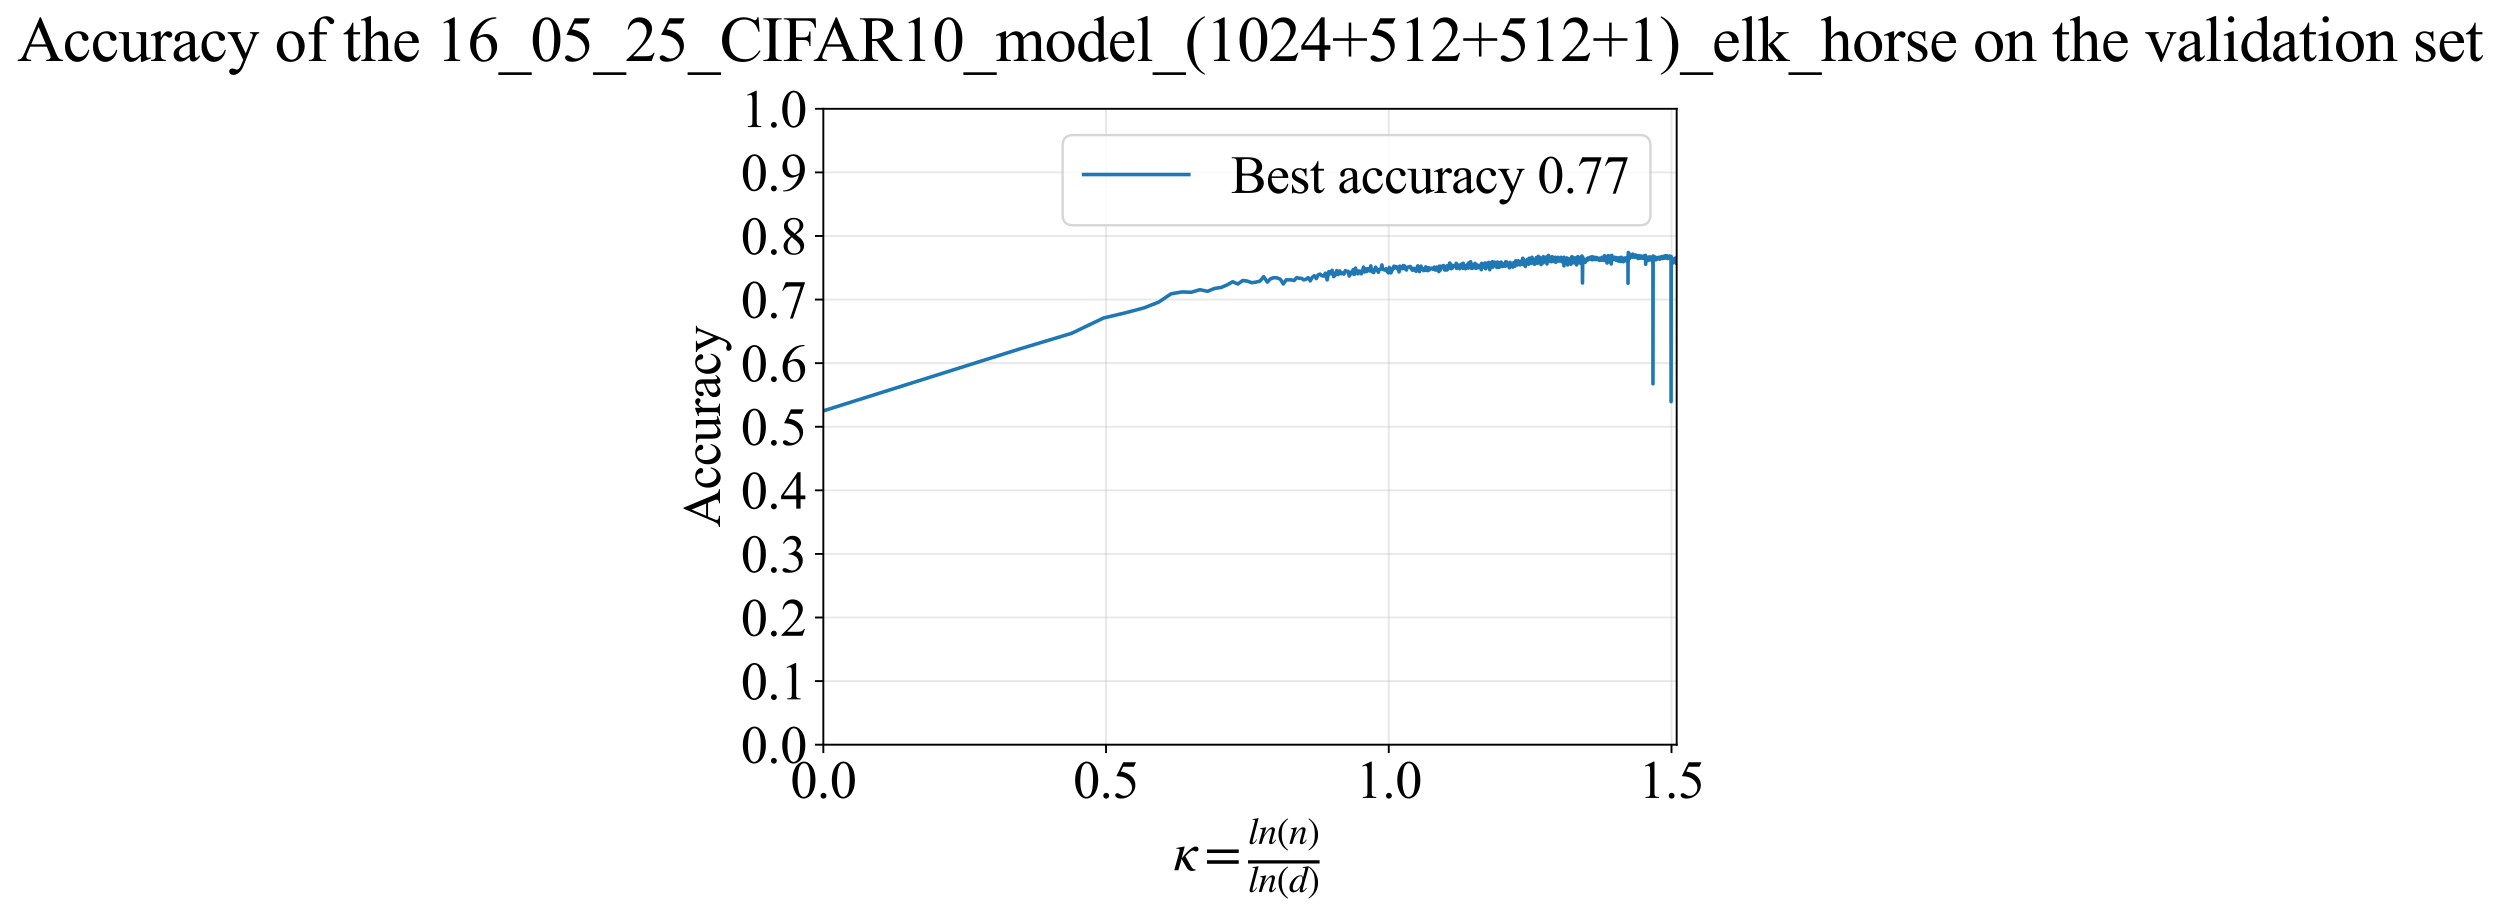 <?xml version="1.0" encoding="utf-8" standalone="no"?>
<!DOCTYPE svg PUBLIC "-//W3C//DTD SVG 1.1//EN"
  "http://www.w3.org/Graphics/SVG/1.1/DTD/svg11.dtd">
<svg xmlns:xlink="http://www.w3.org/1999/xlink" width="1046.211pt" height="383.266pt" viewBox="0 0 1046.211 383.266" xmlns="http://www.w3.org/2000/svg" version="1.1">
 <defs>
  <style type="text/css">*{stroke-linejoin: round; stroke-linecap: butt}</style>
 </defs>
 <g id="figure_1">
  <g id="patch_1">
   <path d="M 0 383.266 
L 1046.211 383.266 
L 1046.211 0 
L 0 0 
z
" style="fill: #ffffff"/>
  </g>
  <g id="axes_1">
   <g id="patch_2">
    <path d="M 344.546 311.644 
L 701.665 311.644 
L 701.665 45.532 
L 344.546 45.532 
z
" style="fill: #ffffff"/>
   </g>
   <g id="matplotlib.axis_1">
    <g id="xtick_1">
     <g id="line2d_1">
      <path d="M 344.546 311.644 
L 344.546 45.532 
" clip-path="url(#p5bf9773164)" style="fill: none; stroke: #b0b0b0; stroke-opacity: 0.3; stroke-width: 0.8; stroke-linecap: square"/>
     </g>
     <g id="line2d_2">
      <defs>
       <path id="mb08b5cd05e" d="M 0 0 
L 0 3.5 
" style="stroke: #000000; stroke-width: 0.8"/>
      </defs>
      <g>
       <use xlink:href="#mb08b5cd05e" x="344.546" y="311.644" style="stroke: #000000; stroke-width: 0.8"/>
      </g>
     </g>
     <g id="text_1">
      <!-- 0.0 -->
      <g transform="translate(330.796 333.92) scale(0.22 -0.22)">
       <defs>
        <path id="TimesNewRomanPSMT-30" d="M 231 2094 
Q 231 2819 450 3342 
Q 669 3866 1031 4122 
Q 1313 4325 1613 4325 
Q 2100 4325 2488 3828 
Q 2972 3213 2972 2159 
Q 2972 1422 2759 906 
Q 2547 391 2217 158 
Q 1888 -75 1581 -75 
Q 975 -75 572 641 
Q 231 1244 231 2094 
z
M 844 2016 
Q 844 1141 1059 588 
Q 1238 122 1591 122 
Q 1759 122 1940 273 
Q 2122 425 2216 781 
Q 2359 1319 2359 2297 
Q 2359 3022 2209 3506 
Q 2097 3866 1919 4016 
Q 1791 4119 1609 4119 
Q 1397 4119 1231 3928 
Q 1006 3669 925 3112 
Q 844 2556 844 2016 
z
" transform="scale(0.016)"/>
        <path id="TimesNewRomanPSMT-2e" d="M 800 606 
Q 947 606 1047 504 
Q 1147 403 1147 259 
Q 1147 116 1045 14 
Q 944 -88 800 -88 
Q 656 -88 554 14 
Q 453 116 453 259 
Q 453 406 554 506 
Q 656 606 800 606 
z
" transform="scale(0.016)"/>
       </defs>
       <use xlink:href="#TimesNewRomanPSMT-30"/>
       <use xlink:href="#TimesNewRomanPSMT-2e" transform="translate(50 0)"/>
       <use xlink:href="#TimesNewRomanPSMT-30" transform="translate(75 0)"/>
      </g>
     </g>
    </g>
    <g id="xtick_2">
     <g id="line2d_3">
      <path d="M 462.861 311.644 
L 462.861 45.532 
" clip-path="url(#p5bf9773164)" style="fill: none; stroke: #b0b0b0; stroke-opacity: 0.3; stroke-width: 0.8; stroke-linecap: square"/>
     </g>
     <g id="line2d_4">
      <g>
       <use xlink:href="#mb08b5cd05e" x="462.861" y="311.644" style="stroke: #000000; stroke-width: 0.8"/>
      </g>
     </g>
     <g id="text_2">
      <!-- 0.5 -->
      <g transform="translate(449.111 333.92) scale(0.22 -0.22)">
       <defs>
        <path id="TimesNewRomanPSMT-35" d="M 2778 4238 
L 2534 3706 
L 1259 3706 
L 981 3138 
Q 1809 3016 2294 2522 
Q 2709 2097 2709 1522 
Q 2709 1188 2573 903 
Q 2438 619 2231 419 
Q 2025 219 1772 97 
Q 1413 -75 1034 -75 
Q 653 -75 479 54 
Q 306 184 306 341 
Q 306 428 378 495 
Q 450 563 559 563 
Q 641 563 702 538 
Q 763 513 909 409 
Q 1144 247 1384 247 
Q 1750 247 2026 523 
Q 2303 800 2303 1197 
Q 2303 1581 2056 1914 
Q 1809 2247 1375 2428 
Q 1034 2569 447 2591 
L 1259 4238 
L 2778 4238 
z
" transform="scale(0.016)"/>
       </defs>
       <use xlink:href="#TimesNewRomanPSMT-30"/>
       <use xlink:href="#TimesNewRomanPSMT-2e" transform="translate(50 0)"/>
       <use xlink:href="#TimesNewRomanPSMT-35" transform="translate(75 0)"/>
      </g>
     </g>
    </g>
    <g id="xtick_3">
     <g id="line2d_5">
      <path d="M 581.177 311.644 
L 581.177 45.532 
" clip-path="url(#p5bf9773164)" style="fill: none; stroke: #b0b0b0; stroke-opacity: 0.3; stroke-width: 0.8; stroke-linecap: square"/>
     </g>
     <g id="line2d_6">
      <g>
       <use xlink:href="#mb08b5cd05e" x="581.177" y="311.644" style="stroke: #000000; stroke-width: 0.8"/>
      </g>
     </g>
     <g id="text_3">
      <!-- 1.0 -->
      <g transform="translate(567.427 333.92) scale(0.22 -0.22)">
       <defs>
        <path id="TimesNewRomanPSMT-31" d="M 750 3822 
L 1781 4325 
L 1884 4325 
L 1884 747 
Q 1884 391 1914 303 
Q 1944 216 2037 169 
Q 2131 122 2419 116 
L 2419 0 
L 825 0 
L 825 116 
Q 1125 122 1212 167 
Q 1300 213 1334 289 
Q 1369 366 1369 747 
L 1369 3034 
Q 1369 3497 1338 3628 
Q 1316 3728 1258 3775 
Q 1200 3822 1119 3822 
Q 1003 3822 797 3725 
L 750 3822 
z
" transform="scale(0.016)"/>
       </defs>
       <use xlink:href="#TimesNewRomanPSMT-31"/>
       <use xlink:href="#TimesNewRomanPSMT-2e" transform="translate(50 0)"/>
       <use xlink:href="#TimesNewRomanPSMT-30" transform="translate(75 0)"/>
      </g>
     </g>
    </g>
    <g id="xtick_4">
     <g id="line2d_7">
      <path d="M 699.493 311.644 
L 699.493 45.532 
" clip-path="url(#p5bf9773164)" style="fill: none; stroke: #b0b0b0; stroke-opacity: 0.3; stroke-width: 0.8; stroke-linecap: square"/>
     </g>
     <g id="line2d_8">
      <g>
       <use xlink:href="#mb08b5cd05e" x="699.493" y="311.644" style="stroke: #000000; stroke-width: 0.8"/>
      </g>
     </g>
     <g id="text_4">
      <!-- 1.5 -->
      <g transform="translate(685.743 333.92) scale(0.22 -0.22)">
       <use xlink:href="#TimesNewRomanPSMT-31"/>
       <use xlink:href="#TimesNewRomanPSMT-2e" transform="translate(50 0)"/>
       <use xlink:href="#TimesNewRomanPSMT-35" transform="translate(75 0)"/>
      </g>
     </g>
    </g>
    <g id="text_5">
     <!-- $\kappa  = \frac{ln(n)}{ln(d)}$ -->
     <g transform="translate(491.096 364.186) scale(0.22 -0.22)">
      <defs>
       <path id="STIXGeneral-Italic-3ba" d="M 979 1440 
L 998 1446 
Q 1850 2541 2464 2790 
Q 2547 2822 2630 2822 
Q 2797 2822 2886 2736 
Q 2976 2650 2976 2522 
Q 2976 2387 2893 2307 
Q 2810 2227 2682 2227 
Q 2605 2227 2502 2288 
Q 2400 2349 2336 2349 
Q 2170 2349 1990 2205 
Q 1811 2061 1414 1645 
L 2042 544 
Q 2202 262 2310 182 
Q 2419 102 2624 102 
L 2624 0 
Q 2374 -83 2182 -83 
Q 1786 -83 1555 326 
L 960 1350 
L 576 0 
L 90 0 
L 640 1978 
Q 730 2317 730 2406 
Q 730 2560 518 2560 
L 339 2560 
L 339 2650 
Q 678 2694 1306 2822 
L 1325 2803 
L 979 1440 
z
" transform="scale(0.016)"/>
       <path id="STIXGeneral-Regular-3d" d="M 4077 2048 
L 307 2048 
L 307 2470 
L 4077 2470 
L 4077 2048 
z
M 4077 768 
L 307 768 
L 307 1190 
L 4077 1190 
L 4077 768 
z
" transform="scale(0.016)"/>
       <path id="STIXGeneral-Italic-6c" d="M 1786 4339 
L 806 595 
Q 755 410 755 320 
Q 755 205 864 205 
Q 1037 205 1293 570 
L 1453 794 
L 1542 730 
Q 1254 275 1046 102 
Q 838 -70 576 -70 
Q 262 -70 262 288 
Q 262 397 288 480 
L 1165 3834 
Q 1184 3898 1184 3955 
Q 1184 4096 870 4096 
L 755 4096 
L 755 4198 
Q 1203 4250 1747 4371 
L 1786 4339 
z
" transform="scale(0.016)"/>
       <path id="STIXGeneral-Italic-6e" d="M 2944 749 
L 3034 666 
Q 2707 218 2534 80 
Q 2362 -58 2138 -58 
Q 2010 -58 1923 28 
Q 1837 115 1837 288 
Q 1837 390 1939 768 
L 2221 1805 
Q 2310 2150 2310 2310 
Q 2310 2496 2157 2496 
Q 1971 2496 1750 2275 
Q 1530 2054 1210 1587 
Q 998 1274 899 1024 
Q 800 774 570 0 
L 90 0 
L 704 2240 
Q 717 2304 717 2349 
Q 717 2445 630 2480 
Q 544 2515 301 2522 
L 301 2624 
Q 550 2675 857 2729 
Q 1165 2784 1338 2822 
L 1363 2810 
L 934 1414 
Q 1408 2170 1753 2496 
Q 2099 2822 2413 2822 
Q 2611 2822 2720 2716 
Q 2829 2611 2829 2432 
Q 2829 2272 2765 2048 
L 2406 749 
Q 2317 429 2317 358 
Q 2317 243 2419 243 
Q 2541 243 2810 582 
Q 2854 634 2944 749 
z
" transform="scale(0.016)"/>
       <path id="STIXGeneral-Regular-28" d="M 1946 -1030 
L 1869 -1133 
Q 1126 -710 716 32 
Q 307 774 307 1613 
Q 307 3386 1888 4326 
L 1946 4224 
Q 1293 3667 1075 3126 
Q 858 2586 858 1632 
Q 858 685 1082 96 
Q 1306 -493 1946 -1030 
z
" transform="scale(0.016)"/>
       <path id="STIXGeneral-Regular-29" d="M 186 4224 
L 262 4326 
Q 992 3891 1408 3148 
Q 1824 2406 1824 1581 
Q 1824 -166 243 -1133 
L 186 -1030 
Q 845 -486 1059 54 
Q 1274 595 1274 1562 
Q 1274 2534 1059 3120 
Q 845 3706 186 4224 
z
" transform="scale(0.016)"/>
       <path id="STIXGeneral-Italic-64" d="M 3334 4371 
L 3373 4333 
L 3123 3360 
L 2739 1958 
Q 2323 429 2323 384 
Q 2323 256 2438 256 
Q 2522 256 2614 336 
Q 2707 416 2963 710 
L 3040 646 
Q 2547 -83 2099 -83 
Q 1978 -83 1907 -6 
Q 1837 70 1837 205 
Q 1837 397 1920 774 
Q 1645 307 1379 118 
Q 1114 -70 781 -70 
Q 461 -70 278 125 
Q 96 320 96 678 
Q 96 1440 713 2131 
Q 1331 2822 1965 2822 
Q 2163 2822 2256 2732 
Q 2349 2643 2381 2451 
L 2387 2451 
L 2675 3494 
Q 2765 3808 2765 3949 
Q 2765 4051 2694 4076 
Q 2624 4102 2355 4115 
L 2355 4224 
Q 2848 4269 3334 4371 
z
M 2278 2310 
Q 2278 2477 2185 2576 
Q 2093 2675 1978 2675 
Q 1677 2675 1395 2381 
Q 1075 2042 864 1571 
Q 653 1101 653 704 
Q 653 486 752 361 
Q 851 237 1024 237 
Q 1312 237 1606 550 
Q 1901 864 2089 1350 
Q 2278 1837 2278 2310 
z
" transform="scale(0.016)"/>
      </defs>
      <use xlink:href="#STIXGeneral-Italic-3ba" transform="translate(0 0.003)"/>
      <use xlink:href="#STIXGeneral-Regular-3d" transform="translate(58.84 0.003)"/>
      <use xlink:href="#STIXGeneral-Italic-6c" transform="translate(141.78 50.192) scale(0.7)"/>
      <use xlink:href="#STIXGeneral-Italic-6e" transform="translate(161.24 50.192) scale(0.7)"/>
      <use xlink:href="#STIXGeneral-Regular-28" transform="translate(196.24 50.192) scale(0.7)"/>
      <use xlink:href="#STIXGeneral-Italic-6e" transform="translate(219.55 50.192) scale(0.7)"/>
      <use xlink:href="#STIXGeneral-Regular-29" transform="translate(254.55 50.192) scale(0.7)"/>
      <use xlink:href="#STIXGeneral-Italic-6c" transform="translate(141.78 -41.258) scale(0.7)"/>
      <use xlink:href="#STIXGeneral-Italic-6e" transform="translate(161.24 -41.258) scale(0.7)"/>
      <use xlink:href="#STIXGeneral-Regular-28" transform="translate(196.24 -41.258) scale(0.7)"/>
      <use xlink:href="#STIXGeneral-Italic-64" transform="translate(219.55 -41.258) scale(0.7)"/>
      <use xlink:href="#STIXGeneral-Regular-29" transform="translate(254.55 -41.258) scale(0.7)"/>
      <path d="M 141.78 12.8 
L 141.78 19.05 
L 277.86 19.05 
L 277.86 12.8 
L 141.78 12.8 
z
"/>
     </g>
    </g>
   </g>
   <g id="matplotlib.axis_2">
    <g id="ytick_1">
     <g id="line2d_9">
      <path d="M 344.546 311.644 
L 701.665 311.644 
" clip-path="url(#p5bf9773164)" style="fill: none; stroke: #b0b0b0; stroke-opacity: 0.3; stroke-width: 0.8; stroke-linecap: square"/>
     </g>
     <g id="line2d_10">
      <defs>
       <path id="mfc247d3675" d="M 0 0 
L -3.5 0 
" style="stroke: #000000; stroke-width: 0.8"/>
      </defs>
      <g>
       <use xlink:href="#mfc247d3675" x="344.546" y="311.644" style="stroke: #000000; stroke-width: 0.8"/>
      </g>
     </g>
     <g id="text_6">
      <!-- 0.0 -->
      <g transform="translate(310.046 319.282) scale(0.22 -0.22)">
       <use xlink:href="#TimesNewRomanPSMT-30"/>
       <use xlink:href="#TimesNewRomanPSMT-2e" transform="translate(50 0)"/>
       <use xlink:href="#TimesNewRomanPSMT-30" transform="translate(75 0)"/>
      </g>
     </g>
    </g>
    <g id="ytick_2">
     <g id="line2d_11">
      <path d="M 344.546 285.032 
L 701.665 285.032 
" clip-path="url(#p5bf9773164)" style="fill: none; stroke: #b0b0b0; stroke-opacity: 0.3; stroke-width: 0.8; stroke-linecap: square"/>
     </g>
     <g id="line2d_12">
      <g>
       <use xlink:href="#mfc247d3675" x="344.546" y="285.032" style="stroke: #000000; stroke-width: 0.8"/>
      </g>
     </g>
     <g id="text_7">
      <!-- 0.1 -->
      <g transform="translate(310.046 292.67) scale(0.22 -0.22)">
       <use xlink:href="#TimesNewRomanPSMT-30"/>
       <use xlink:href="#TimesNewRomanPSMT-2e" transform="translate(50 0)"/>
       <use xlink:href="#TimesNewRomanPSMT-31" transform="translate(75 0)"/>
      </g>
     </g>
    </g>
    <g id="ytick_3">
     <g id="line2d_13">
      <path d="M 344.546 258.421 
L 701.665 258.421 
" clip-path="url(#p5bf9773164)" style="fill: none; stroke: #b0b0b0; stroke-opacity: 0.3; stroke-width: 0.8; stroke-linecap: square"/>
     </g>
     <g id="line2d_14">
      <g>
       <use xlink:href="#mfc247d3675" x="344.546" y="258.421" style="stroke: #000000; stroke-width: 0.8"/>
      </g>
     </g>
     <g id="text_8">
      <!-- 0.2 -->
      <g transform="translate(310.046 266.059) scale(0.22 -0.22)">
       <defs>
        <path id="TimesNewRomanPSMT-32" d="M 2934 816 
L 2638 0 
L 138 0 
L 138 116 
Q 1241 1122 1691 1759 
Q 2141 2397 2141 2925 
Q 2141 3328 1894 3587 
Q 1647 3847 1303 3847 
Q 991 3847 742 3664 
Q 494 3481 375 3128 
L 259 3128 
Q 338 3706 661 4015 
Q 984 4325 1469 4325 
Q 1984 4325 2329 3994 
Q 2675 3663 2675 3213 
Q 2675 2891 2525 2569 
Q 2294 2063 1775 1497 
Q 997 647 803 472 
L 1909 472 
Q 2247 472 2383 497 
Q 2519 522 2628 598 
Q 2738 675 2819 816 
L 2934 816 
z
" transform="scale(0.016)"/>
       </defs>
       <use xlink:href="#TimesNewRomanPSMT-30"/>
       <use xlink:href="#TimesNewRomanPSMT-2e" transform="translate(50 0)"/>
       <use xlink:href="#TimesNewRomanPSMT-32" transform="translate(75 0)"/>
      </g>
     </g>
    </g>
    <g id="ytick_4">
     <g id="line2d_15">
      <path d="M 344.546 231.81 
L 701.665 231.81 
" clip-path="url(#p5bf9773164)" style="fill: none; stroke: #b0b0b0; stroke-opacity: 0.3; stroke-width: 0.8; stroke-linecap: square"/>
     </g>
     <g id="line2d_16">
      <g>
       <use xlink:href="#mfc247d3675" x="344.546" y="231.81" style="stroke: #000000; stroke-width: 0.8"/>
      </g>
     </g>
     <g id="text_9">
      <!-- 0.3 -->
      <g transform="translate(310.046 239.448) scale(0.22 -0.22)">
       <defs>
        <path id="TimesNewRomanPSMT-33" d="M 325 3431 
Q 506 3859 782 4092 
Q 1059 4325 1472 4325 
Q 1981 4325 2253 3994 
Q 2459 3747 2459 3466 
Q 2459 3003 1878 2509 
Q 2269 2356 2469 2072 
Q 2669 1788 2669 1403 
Q 2669 853 2319 450 
Q 1863 -75 997 -75 
Q 569 -75 414 31 
Q 259 138 259 259 
Q 259 350 332 419 
Q 406 488 509 488 
Q 588 488 669 463 
Q 722 447 909 348 
Q 1097 250 1169 231 
Q 1284 197 1416 197 
Q 1734 197 1970 444 
Q 2206 691 2206 1028 
Q 2206 1275 2097 1509 
Q 2016 1684 1919 1775 
Q 1784 1900 1550 2001 
Q 1316 2103 1072 2103 
L 972 2103 
L 972 2197 
Q 1219 2228 1467 2375 
Q 1716 2522 1828 2728 
Q 1941 2934 1941 3181 
Q 1941 3503 1739 3701 
Q 1538 3900 1238 3900 
Q 753 3900 428 3381 
L 325 3431 
z
" transform="scale(0.016)"/>
       </defs>
       <use xlink:href="#TimesNewRomanPSMT-30"/>
       <use xlink:href="#TimesNewRomanPSMT-2e" transform="translate(50 0)"/>
       <use xlink:href="#TimesNewRomanPSMT-33" transform="translate(75 0)"/>
      </g>
     </g>
    </g>
    <g id="ytick_5">
     <g id="line2d_17">
      <path d="M 344.546 205.199 
L 701.665 205.199 
" clip-path="url(#p5bf9773164)" style="fill: none; stroke: #b0b0b0; stroke-opacity: 0.3; stroke-width: 0.8; stroke-linecap: square"/>
     </g>
     <g id="line2d_18">
      <g>
       <use xlink:href="#mfc247d3675" x="344.546" y="205.199" style="stroke: #000000; stroke-width: 0.8"/>
      </g>
     </g>
     <g id="text_10">
      <!-- 0.4 -->
      <g transform="translate(310.046 212.837) scale(0.22 -0.22)">
       <defs>
        <path id="TimesNewRomanPSMT-34" d="M 2978 1563 
L 2978 1119 
L 2409 1119 
L 2409 0 
L 1894 0 
L 1894 1119 
L 100 1119 
L 100 1519 
L 2066 4325 
L 2409 4325 
L 2409 1563 
L 2978 1563 
z
M 1894 1563 
L 1894 3666 
L 406 1563 
L 1894 1563 
z
" transform="scale(0.016)"/>
       </defs>
       <use xlink:href="#TimesNewRomanPSMT-30"/>
       <use xlink:href="#TimesNewRomanPSMT-2e" transform="translate(50 0)"/>
       <use xlink:href="#TimesNewRomanPSMT-34" transform="translate(75 0)"/>
      </g>
     </g>
    </g>
    <g id="ytick_6">
     <g id="line2d_19">
      <path d="M 344.546 178.588 
L 701.665 178.588 
" clip-path="url(#p5bf9773164)" style="fill: none; stroke: #b0b0b0; stroke-opacity: 0.3; stroke-width: 0.8; stroke-linecap: square"/>
     </g>
     <g id="line2d_20">
      <g>
       <use xlink:href="#mfc247d3675" x="344.546" y="178.588" style="stroke: #000000; stroke-width: 0.8"/>
      </g>
     </g>
     <g id="text_11">
      <!-- 0.5 -->
      <g transform="translate(310.046 186.226) scale(0.22 -0.22)">
       <use xlink:href="#TimesNewRomanPSMT-30"/>
       <use xlink:href="#TimesNewRomanPSMT-2e" transform="translate(50 0)"/>
       <use xlink:href="#TimesNewRomanPSMT-35" transform="translate(75 0)"/>
      </g>
     </g>
    </g>
    <g id="ytick_7">
     <g id="line2d_21">
      <path d="M 344.546 151.976 
L 701.665 151.976 
" clip-path="url(#p5bf9773164)" style="fill: none; stroke: #b0b0b0; stroke-opacity: 0.3; stroke-width: 0.8; stroke-linecap: square"/>
     </g>
     <g id="line2d_22">
      <g>
       <use xlink:href="#mfc247d3675" x="344.546" y="151.976" style="stroke: #000000; stroke-width: 0.8"/>
      </g>
     </g>
     <g id="text_12">
      <!-- 0.6 -->
      <g transform="translate(310.046 159.614) scale(0.22 -0.22)">
       <defs>
        <path id="TimesNewRomanPSMT-36" d="M 2869 4325 
L 2869 4209 
Q 2456 4169 2195 4045 
Q 1934 3922 1679 3669 
Q 1425 3416 1258 3105 
Q 1091 2794 978 2366 
Q 1428 2675 1881 2675 
Q 2316 2675 2634 2325 
Q 2953 1975 2953 1425 
Q 2953 894 2631 456 
Q 2244 -75 1606 -75 
Q 1172 -75 869 213 
Q 275 772 275 1663 
Q 275 2231 503 2743 
Q 731 3256 1154 3653 
Q 1578 4050 1965 4187 
Q 2353 4325 2688 4325 
L 2869 4325 
z
M 925 2138 
Q 869 1716 869 1456 
Q 869 1156 980 804 
Q 1091 453 1309 247 
Q 1469 100 1697 100 
Q 1969 100 2183 356 
Q 2397 613 2397 1088 
Q 2397 1622 2184 2012 
Q 1972 2403 1581 2403 
Q 1463 2403 1327 2353 
Q 1191 2303 925 2138 
z
" transform="scale(0.016)"/>
       </defs>
       <use xlink:href="#TimesNewRomanPSMT-30"/>
       <use xlink:href="#TimesNewRomanPSMT-2e" transform="translate(50 0)"/>
       <use xlink:href="#TimesNewRomanPSMT-36" transform="translate(75 0)"/>
      </g>
     </g>
    </g>
    <g id="ytick_8">
     <g id="line2d_23">
      <path d="M 344.546 125.365 
L 701.665 125.365 
" clip-path="url(#p5bf9773164)" style="fill: none; stroke: #b0b0b0; stroke-opacity: 0.3; stroke-width: 0.8; stroke-linecap: square"/>
     </g>
     <g id="line2d_24">
      <g>
       <use xlink:href="#mfc247d3675" x="344.546" y="125.365" style="stroke: #000000; stroke-width: 0.8"/>
      </g>
     </g>
     <g id="text_13">
      <!-- 0.7 -->
      <g transform="translate(310.046 133.003) scale(0.22 -0.22)">
       <defs>
        <path id="TimesNewRomanPSMT-37" d="M 644 4238 
L 2916 4238 
L 2916 4119 
L 1503 -88 
L 1153 -88 
L 2419 3728 
L 1253 3728 
Q 900 3728 750 3644 
Q 488 3500 328 3200 
L 238 3234 
L 644 4238 
z
" transform="scale(0.016)"/>
       </defs>
       <use xlink:href="#TimesNewRomanPSMT-30"/>
       <use xlink:href="#TimesNewRomanPSMT-2e" transform="translate(50 0)"/>
       <use xlink:href="#TimesNewRomanPSMT-37" transform="translate(75 0)"/>
      </g>
     </g>
    </g>
    <g id="ytick_9">
     <g id="line2d_25">
      <path d="M 344.546 98.754 
L 701.665 98.754 
" clip-path="url(#p5bf9773164)" style="fill: none; stroke: #b0b0b0; stroke-opacity: 0.3; stroke-width: 0.8; stroke-linecap: square"/>
     </g>
     <g id="line2d_26">
      <g>
       <use xlink:href="#mfc247d3675" x="344.546" y="98.754" style="stroke: #000000; stroke-width: 0.8"/>
      </g>
     </g>
     <g id="text_14">
      <!-- 0.8 -->
      <g transform="translate(310.046 106.392) scale(0.22 -0.22)">
       <defs>
        <path id="TimesNewRomanPSMT-38" d="M 1228 2134 
Q 725 2547 579 2797 
Q 434 3047 434 3316 
Q 434 3728 753 4026 
Q 1072 4325 1600 4325 
Q 2113 4325 2425 4047 
Q 2738 3769 2738 3413 
Q 2738 3175 2569 2928 
Q 2400 2681 1866 2347 
Q 2416 1922 2594 1678 
Q 2831 1359 2831 1006 
Q 2831 559 2490 242 
Q 2150 -75 1597 -75 
Q 994 -75 656 303 
Q 388 606 388 966 
Q 388 1247 577 1523 
Q 766 1800 1228 2134 
z
M 1719 2469 
Q 2094 2806 2194 3001 
Q 2294 3197 2294 3444 
Q 2294 3772 2109 3958 
Q 1925 4144 1606 4144 
Q 1288 4144 1088 3959 
Q 888 3775 888 3528 
Q 888 3366 970 3203 
Q 1053 3041 1206 2894 
L 1719 2469 
z
M 1375 2016 
Q 1116 1797 991 1539 
Q 866 1281 866 981 
Q 866 578 1086 336 
Q 1306 94 1647 94 
Q 1984 94 2187 284 
Q 2391 475 2391 747 
Q 2391 972 2272 1150 
Q 2050 1481 1375 2016 
z
" transform="scale(0.016)"/>
       </defs>
       <use xlink:href="#TimesNewRomanPSMT-30"/>
       <use xlink:href="#TimesNewRomanPSMT-2e" transform="translate(50 0)"/>
       <use xlink:href="#TimesNewRomanPSMT-38" transform="translate(75 0)"/>
      </g>
     </g>
    </g>
    <g id="ytick_10">
     <g id="line2d_27">
      <path d="M 344.546 72.143 
L 701.665 72.143 
" clip-path="url(#p5bf9773164)" style="fill: none; stroke: #b0b0b0; stroke-opacity: 0.3; stroke-width: 0.8; stroke-linecap: square"/>
     </g>
     <g id="line2d_28">
      <g>
       <use xlink:href="#mfc247d3675" x="344.546" y="72.143" style="stroke: #000000; stroke-width: 0.8"/>
      </g>
     </g>
     <g id="text_15">
      <!-- 0.9 -->
      <g transform="translate(310.046 79.781) scale(0.22 -0.22)">
       <defs>
        <path id="TimesNewRomanPSMT-39" d="M 338 -88 
L 338 28 
Q 744 34 1094 217 
Q 1444 400 1770 856 
Q 2097 1313 2225 1859 
Q 1734 1544 1338 1544 
Q 891 1544 572 1889 
Q 253 2234 253 2806 
Q 253 3363 572 3797 
Q 956 4325 1575 4325 
Q 2097 4325 2469 3894 
Q 2925 3359 2925 2575 
Q 2925 1869 2578 1258 
Q 2231 647 1613 244 
Q 1109 -88 516 -88 
L 338 -88 
z
M 2275 2091 
Q 2331 2497 2331 2741 
Q 2331 3044 2228 3395 
Q 2125 3747 1936 3934 
Q 1747 4122 1506 4122 
Q 1228 4122 1018 3872 
Q 809 3622 809 3128 
Q 809 2469 1088 2097 
Q 1291 1828 1588 1828 
Q 1731 1828 1928 1897 
Q 2125 1966 2275 2091 
z
" transform="scale(0.016)"/>
       </defs>
       <use xlink:href="#TimesNewRomanPSMT-30"/>
       <use xlink:href="#TimesNewRomanPSMT-2e" transform="translate(50 0)"/>
       <use xlink:href="#TimesNewRomanPSMT-39" transform="translate(75 0)"/>
      </g>
     </g>
    </g>
    <g id="ytick_11">
     <g id="line2d_29">
      <path d="M 344.546 45.532 
L 701.665 45.532 
" clip-path="url(#p5bf9773164)" style="fill: none; stroke: #b0b0b0; stroke-opacity: 0.3; stroke-width: 0.8; stroke-linecap: square"/>
     </g>
     <g id="line2d_30">
      <g>
       <use xlink:href="#mfc247d3675" x="344.546" y="45.532" style="stroke: #000000; stroke-width: 0.8"/>
      </g>
     </g>
     <g id="text_16">
      <!-- 1.0 -->
      <g transform="translate(310.046 53.17) scale(0.22 -0.22)">
       <use xlink:href="#TimesNewRomanPSMT-31"/>
       <use xlink:href="#TimesNewRomanPSMT-2e" transform="translate(50 0)"/>
       <use xlink:href="#TimesNewRomanPSMT-30" transform="translate(75 0)"/>
      </g>
     </g>
    </g>
    <g id="text_17">
     <!-- Accuracy -->
     <g transform="translate(301.298 220.726) rotate(-90) scale(0.22 -0.22)">
      <defs>
       <path id="TimesNewRomanPSMT-41" d="M 2928 1419 
L 1288 1419 
L 1000 750 
Q 894 503 894 381 
Q 894 284 986 211 
Q 1078 138 1384 116 
L 1384 0 
L 50 0 
L 50 116 
Q 316 163 394 238 
Q 553 388 747 847 
L 2238 4334 
L 2347 4334 
L 3822 809 
Q 4000 384 4145 257 
Q 4291 131 4550 116 
L 4550 0 
L 2878 0 
L 2878 116 
Q 3131 128 3220 200 
Q 3309 272 3309 375 
Q 3309 513 3184 809 
L 2928 1419 
z
M 2841 1650 
L 2122 3363 
L 1384 1650 
L 2841 1650 
z
" transform="scale(0.016)"/>
       <path id="TimesNewRomanPSMT-63" d="M 2631 1088 
Q 2516 522 2178 217 
Q 1841 -88 1431 -88 
Q 944 -88 581 321 
Q 219 731 219 1428 
Q 219 2103 620 2525 
Q 1022 2947 1584 2947 
Q 2006 2947 2278 2723 
Q 2550 2500 2550 2259 
Q 2550 2141 2473 2067 
Q 2397 1994 2259 1994 
Q 2075 1994 1981 2113 
Q 1928 2178 1911 2362 
Q 1894 2547 1784 2644 
Q 1675 2738 1481 2738 
Q 1169 2738 978 2506 
Q 725 2200 725 1697 
Q 725 1184 976 792 
Q 1228 400 1656 400 
Q 1963 400 2206 609 
Q 2378 753 2541 1131 
L 2631 1088 
z
" transform="scale(0.016)"/>
       <path id="TimesNewRomanPSMT-75" d="M 2709 2863 
L 2709 1128 
Q 2709 631 2732 520 
Q 2756 409 2807 365 
Q 2859 322 2928 322 
Q 3025 322 3147 375 
L 3191 266 
L 2334 -88 
L 2194 -88 
L 2194 519 
Q 1825 119 1631 15 
Q 1438 -88 1222 -88 
Q 981 -88 804 51 
Q 628 191 559 409 
Q 491 628 491 1028 
L 491 2306 
Q 491 2509 447 2587 
Q 403 2666 317 2708 
Q 231 2750 6 2747 
L 6 2863 
L 1009 2863 
L 1009 947 
Q 1009 547 1148 422 
Q 1288 297 1484 297 
Q 1619 297 1789 381 
Q 1959 466 2194 703 
L 2194 2325 
Q 2194 2569 2105 2655 
Q 2016 2741 1734 2747 
L 1734 2863 
L 2709 2863 
z
" transform="scale(0.016)"/>
       <path id="TimesNewRomanPSMT-72" d="M 1038 2947 
L 1038 2303 
Q 1397 2947 1775 2947 
Q 1947 2947 2059 2842 
Q 2172 2738 2172 2600 
Q 2172 2478 2090 2393 
Q 2009 2309 1897 2309 
Q 1788 2309 1652 2417 
Q 1516 2525 1450 2525 
Q 1394 2525 1328 2463 
Q 1188 2334 1038 2041 
L 1038 669 
Q 1038 431 1097 309 
Q 1138 225 1241 169 
Q 1344 113 1538 113 
L 1538 0 
L 72 0 
L 72 113 
Q 291 113 397 181 
Q 475 231 506 341 
Q 522 394 522 644 
L 522 1753 
Q 522 2253 501 2348 
Q 481 2444 426 2487 
Q 372 2531 291 2531 
Q 194 2531 72 2484 
L 41 2597 
L 906 2947 
L 1038 2947 
z
" transform="scale(0.016)"/>
       <path id="TimesNewRomanPSMT-61" d="M 1822 413 
Q 1381 72 1269 19 
Q 1100 -59 909 -59 
Q 613 -59 420 144 
Q 228 347 228 678 
Q 228 888 322 1041 
Q 450 1253 767 1440 
Q 1084 1628 1822 1897 
L 1822 2009 
Q 1822 2438 1686 2597 
Q 1550 2756 1291 2756 
Q 1094 2756 978 2650 
Q 859 2544 859 2406 
L 866 2225 
Q 866 2081 792 2003 
Q 719 1925 600 1925 
Q 484 1925 411 2006 
Q 338 2088 338 2228 
Q 338 2497 613 2722 
Q 888 2947 1384 2947 
Q 1766 2947 2009 2819 
Q 2194 2722 2281 2516 
Q 2338 2381 2338 1966 
L 2338 994 
Q 2338 584 2353 492 
Q 2369 400 2405 369 
Q 2441 338 2488 338 
Q 2538 338 2575 359 
Q 2641 400 2828 588 
L 2828 413 
Q 2478 -56 2159 -56 
Q 2006 -56 1915 50 
Q 1825 156 1822 413 
z
M 1822 616 
L 1822 1706 
Q 1350 1519 1213 1441 
Q 966 1303 859 1153 
Q 753 1003 753 825 
Q 753 600 887 451 
Q 1022 303 1197 303 
Q 1434 303 1822 616 
z
" transform="scale(0.016)"/>
       <path id="TimesNewRomanPSMT-79" d="M 38 2863 
L 1372 2863 
L 1372 2747 
L 1306 2747 
Q 1166 2747 1095 2686 
Q 1025 2625 1025 2534 
Q 1025 2413 1128 2197 
L 1825 753 
L 2466 2334 
Q 2519 2463 2519 2588 
Q 2519 2644 2497 2672 
Q 2472 2706 2419 2726 
Q 2366 2747 2231 2747 
L 2231 2863 
L 3163 2863 
L 3163 2747 
Q 3047 2734 2984 2696 
Q 2922 2659 2847 2556 
Q 2819 2513 2741 2316 
L 1575 -541 
Q 1406 -956 1132 -1168 
Q 859 -1381 606 -1381 
Q 422 -1381 303 -1275 
Q 184 -1169 184 -1031 
Q 184 -900 270 -820 
Q 356 -741 506 -741 
Q 609 -741 788 -809 
Q 913 -856 944 -856 
Q 1038 -856 1148 -759 
Q 1259 -663 1372 -384 
L 1575 113 
L 547 2272 
Q 500 2369 397 2513 
Q 319 2622 269 2659 
Q 197 2709 38 2747 
L 38 2863 
z
" transform="scale(0.016)"/>
      </defs>
      <use xlink:href="#TimesNewRomanPSMT-41"/>
      <use xlink:href="#TimesNewRomanPSMT-63" transform="translate(72.217 0)"/>
      <use xlink:href="#TimesNewRomanPSMT-63" transform="translate(116.602 0)"/>
      <use xlink:href="#TimesNewRomanPSMT-75" transform="translate(160.986 0)"/>
      <use xlink:href="#TimesNewRomanPSMT-72" transform="translate(210.986 0)"/>
      <use xlink:href="#TimesNewRomanPSMT-61" transform="translate(244.287 0)"/>
      <use xlink:href="#TimesNewRomanPSMT-63" transform="translate(288.672 0)"/>
      <use xlink:href="#TimesNewRomanPSMT-79" transform="translate(333.057 0)"/>
     </g>
    </g>
   </g>
   <g id="line2d_31">
    <path d="M 344.546 171.935 
L 426.416 146.122 
L 448.491 139.469 
L 461.787 133.082 
L 471.332 130.82 
L 478.783 128.825 
L 484.895 126.43 
L 490.078 122.97 
L 494.576 122.172 
L 498.55 122.305 
L 502.11 121.24 
L 505.333 121.906 
L 508.277 120.708 
L 510.988 120.309 
L 513.5 119.245 
L 515.839 117.914 
L 518.028 118.845 
L 520.085 117.382 
L 522.025 117.648 
L 523.861 118.313 
L 525.603 118.047 
L 527.261 117.648 
L 528.842 115.785 
L 530.353 118.047 
L 531.799 116.583 
L 533.187 116.184 
L 534.521 116.317 
L 535.805 116.85 
L 537.042 118.845 
L 538.235 117.116 
L 540.505 117.116 
L 541.585 117.382 
L 542.632 116.184 
L 543.648 116.45 
L 544.635 116.45 
L 545.594 117.116 
L 546.527 116.85 
L 547.435 116.184 
L 548.319 117.515 
L 549.182 116.051 
L 550.022 115.386 
L 550.843 116.583 
L 551.645 114.987 
L 552.428 114.721 
L 553.193 115.386 
L 553.942 115.519 
L 554.674 114.321 
L 555.392 117.116 
L 556.094 113.656 
L 556.782 114.588 
L 557.457 113.124 
L 558.119 115.785 
L 558.768 115.12 
L 559.405 113.257 
L 560.03 114.854 
L 560.644 113.39 
L 561.247 114.588 
L 561.84 114.188 
L 562.422 114.721 
L 562.995 113.257 
L 563.559 113.656 
L 564.113 113.523 
L 564.658 115.519 
L 565.195 113.922 
L 565.723 114.588 
L 566.244 112.858 
L 566.756 114.854 
L 567.261 112.193 
L 567.759 113.656 
L 568.25 114.588 
L 568.733 113.39 
L 569.21 113.523 
L 569.68 114.588 
L 570.144 113.656 
L 570.602 111.793 
L 571.053 113.789 
L 571.499 112.459 
L 571.939 113.656 
L 572.373 112.459 
L 572.802 112.592 
L 573.226 113.39 
L 573.644 111.261 
L 574.057 113.39 
L 574.466 113.922 
L 574.869 114.055 
L 575.662 111.793 
L 576.818 113.922 
L 577.195 112.725 
L 577.568 112.725 
L 577.937 112.592 
L 578.301 110.862 
L 578.662 112.725 
L 579.019 112.725 
L 579.373 112.991 
L 579.722 112.858 
L 580.069 112.459 
L 580.411 113.523 
L 581.087 114.188 
L 581.42 111.926 
L 581.749 112.459 
L 582.075 114.188 
L 583.351 111.394 
L 583.662 112.193 
L 583.971 111.527 
L 584.277 111.66 
L 584.58 111.926 
L 584.88 112.592 
L 585.178 111.66 
L 585.474 113.789 
L 585.766 111.394 
L 586.057 112.459 
L 586.345 111.926 
L 586.63 112.459 
L 586.913 112.193 
L 587.194 111.128 
L 587.472 112.326 
L 587.748 111.261 
L 588.022 111.793 
L 588.294 112.725 
L 588.564 112.991 
L 588.831 112.059 
L 589.097 111.793 
L 589.622 111.793 
L 589.881 111.527 
L 590.139 111.527 
L 590.394 111.66 
L 590.648 112.592 
L 590.9 112.459 
L 591.149 113.124 
L 591.398 112.991 
L 591.644 112.326 
L 591.888 112.326 
L 592.372 113.257 
L 592.612 113.523 
L 592.849 112.326 
L 593.086 112.059 
L 593.32 111.261 
L 593.553 112.326 
L 593.784 111.66 
L 594.014 113.656 
L 594.694 111.394 
L 594.918 112.725 
L 595.14 112.193 
L 595.361 112.858 
L 595.58 112.459 
L 595.798 113.257 
L 596.23 112.592 
L 596.444 113.124 
L 596.657 111.66 
L 597.078 113.124 
L 597.286 112.059 
L 597.494 113.257 
L 597.7 113.124 
L 597.905 112.059 
L 598.109 112.991 
L 598.311 112.193 
L 598.512 112.592 
L 598.712 112.326 
L 598.911 112.326 
L 599.306 112.193 
L 599.501 112.592 
L 599.889 112.725 
L 600.272 111.793 
L 600.463 111.926 
L 600.652 112.991 
L 600.84 112.725 
L 601.212 111.793 
L 601.397 112.991 
L 601.581 113.124 
L 601.764 111.926 
L 601.946 112.326 
L 602.127 113.656 
L 602.307 111.394 
L 602.486 111.527 
L 602.665 113.124 
L 603.018 111.394 
L 603.194 111.793 
L 603.368 111.527 
L 603.542 111.527 
L 604.058 111.128 
L 604.228 112.326 
L 604.397 112.193 
L 604.566 112.991 
L 604.733 112.059 
L 604.9 112.991 
L 605.066 111.527 
L 605.396 112.858 
L 605.56 112.991 
L 605.722 111.128 
L 605.884 111.261 
L 606.046 112.459 
L 606.206 111.394 
L 606.366 111.261 
L 606.525 111.66 
L 606.684 110.064 
L 606.998 110.995 
L 607.154 110.596 
L 607.31 112.459 
L 607.619 111.394 
L 607.772 112.193 
L 608.379 111.128 
L 608.529 111.527 
L 608.678 111.261 
L 608.827 111.527 
L 608.975 111.527 
L 609.122 111.128 
L 609.269 111.261 
L 609.415 110.197 
L 609.561 112.326 
L 609.85 110.729 
L 610.136 112.059 
L 610.279 110.995 
L 610.562 111.926 
L 610.703 111.66 
L 610.843 112.459 
L 610.983 110.995 
L 611.122 111.261 
L 611.26 110.729 
L 611.398 111.793 
L 611.535 111.128 
L 611.672 111.261 
L 611.808 110.463 
L 611.944 111.527 
L 612.079 111.128 
L 612.214 112.326 
L 612.348 110.197 
L 612.481 111.527 
L 612.614 111.66 
L 612.747 111.527 
L 612.879 112.193 
L 613.01 111.261 
L 613.272 112.459 
L 613.402 111.128 
L 613.531 111.527 
L 613.789 110.995 
L 613.917 111.128 
L 614.045 111.66 
L 614.172 110.596 
L 614.298 110.995 
L 614.424 112.193 
L 614.55 110.064 
L 614.8 111.926 
L 614.925 111.261 
L 615.048 111.66 
L 615.295 110.995 
L 615.417 109.531 
L 615.539 112.193 
L 615.661 111.926 
L 615.782 111.128 
L 615.903 111.394 
L 616.023 112.326 
L 616.143 110.862 
L 616.263 112.193 
L 616.501 110.596 
L 616.619 110.995 
L 616.737 110.729 
L 616.854 112.059 
L 616.972 111.128 
L 617.088 111.793 
L 617.204 111.66 
L 617.32 110.197 
L 617.551 111.261 
L 617.666 112.326 
L 617.78 110.862 
L 617.894 110.995 
L 618.008 111.793 
L 618.121 110.862 
L 618.234 111.793 
L 618.346 110.995 
L 618.458 111.926 
L 618.57 111.527 
L 618.681 112.059 
L 618.903 111.527 
L 619.013 111.527 
L 619.232 110.995 
L 619.559 111.527 
L 619.667 111.926 
L 619.775 111.261 
L 619.883 112.858 
L 620.096 110.197 
L 620.203 111.793 
L 620.309 110.729 
L 620.415 111.128 
L 620.52 110.596 
L 620.626 111.394 
L 620.73 110.862 
L 620.835 111.793 
L 620.939 111.128 
L 621.043 111.261 
L 621.25 110.596 
L 621.353 111.926 
L 621.456 110.064 
L 621.558 112.326 
L 621.66 110.064 
L 621.762 112.459 
L 621.863 110.862 
L 622.065 111.926 
L 622.166 111.793 
L 622.266 110.862 
L 622.366 110.995 
L 622.465 111.527 
L 622.664 110.729 
L 622.763 111.394 
L 622.959 109.798 
L 623.155 111.66 
L 623.252 110.596 
L 623.446 112.858 
L 623.543 110.064 
L 623.639 110.862 
L 624.021 109.931 
L 624.211 110.596 
L 624.305 111.793 
L 624.493 109.531 
L 624.587 110.995 
L 624.68 109.798 
L 624.774 111.793 
L 624.866 110.729 
L 624.959 111.394 
L 625.051 110.33 
L 625.143 110.596 
L 625.235 109.664 
L 625.327 110.33 
L 625.418 110.064 
L 625.51 110.862 
L 625.6 110.197 
L 625.691 110.33 
L 625.781 109.931 
L 625.962 111.261 
L 626.141 110.064 
L 626.23 109.798 
L 626.408 111.926 
L 626.673 109.664 
L 626.848 110.995 
L 626.935 110.33 
L 627.023 110.596 
L 627.11 110.463 
L 627.369 111.926 
L 627.455 109.931 
L 627.541 110.995 
L 627.627 110.197 
L 627.712 110.33 
L 627.797 110.862 
L 627.882 110.33 
L 627.967 110.463 
L 628.052 110.862 
L 628.22 109.664 
L 628.388 110.995 
L 628.555 110.729 
L 628.638 111.527 
L 628.721 110.729 
L 628.804 111.261 
L 628.886 110.33 
L 628.969 110.995 
L 629.051 110.862 
L 629.296 111.394 
L 629.377 110.596 
L 629.459 111.394 
L 629.62 110.596 
L 629.781 110.995 
L 629.942 110.596 
L 630.021 111.394 
L 630.101 109.531 
L 630.26 110.596 
L 630.418 110.995 
L 630.497 109.664 
L 630.653 110.463 
L 630.732 109.931 
L 630.81 110.064 
L 630.888 111.128 
L 630.965 110.729 
L 631.043 110.33 
L 631.12 110.862 
L 631.197 110.729 
L 631.351 111.394 
L 631.427 110.33 
L 631.504 110.463 
L 631.58 110.729 
L 631.656 112.059 
L 631.808 110.197 
L 631.884 110.862 
L 631.959 109.798 
L 632.184 111.261 
L 632.259 111.394 
L 632.408 110.463 
L 632.556 111.261 
L 632.63 110.463 
L 632.704 110.862 
L 632.778 111.66 
L 632.851 111.394 
L 632.925 110.463 
L 633.071 111.793 
L 633.144 110.197 
L 633.289 111.527 
L 633.434 109.931 
L 633.578 110.995 
L 633.649 110.596 
L 633.721 111.394 
L 633.792 110.995 
L 633.935 110.064 
L 634.006 111.394 
L 634.077 110.729 
L 634.148 109.531 
L 634.218 109.798 
L 634.289 109.132 
L 634.359 110.729 
L 634.429 109.931 
L 634.499 110.197 
L 634.569 109.798 
L 634.639 109.931 
L 634.708 110.197 
L 634.778 109.798 
L 634.847 110.33 
L 634.916 109.531 
L 634.985 110.862 
L 635.054 110.33 
L 635.123 109.664 
L 635.192 110.064 
L 635.328 110.596 
L 635.397 109.132 
L 635.465 109.798 
L 635.533 109.931 
L 635.668 109.798 
L 635.803 110.463 
L 635.87 109.931 
L 635.937 110.33 
L 636.004 109.664 
L 636.071 110.862 
L 636.204 109.531 
L 636.337 110.463 
L 636.403 109.664 
L 636.47 110.197 
L 636.601 109.265 
L 636.667 110.596 
L 636.798 109.265 
L 636.863 109.132 
L 636.929 109.265 
L 636.994 110.596 
L 637.123 109.265 
L 637.188 109.931 
L 637.253 108.068 
L 637.317 110.463 
L 637.382 109.132 
L 637.446 108.334 
L 637.574 110.463 
L 637.765 109.132 
L 637.892 110.862 
L 638.018 110.463 
L 638.081 109.531 
L 638.144 109.664 
L 638.207 109.798 
L 638.27 109.398 
L 638.332 111.527 
L 638.395 109.265 
L 638.457 110.463 
L 638.519 109.531 
L 638.581 109.798 
L 638.705 109.132 
L 638.829 110.197 
L 639.074 108.6 
L 639.318 109.664 
L 639.379 108.6 
L 639.439 109.398 
L 639.5 109.265 
L 639.681 110.596 
L 639.92 108.068 
L 639.98 109.531 
L 640.039 108.6 
L 640.158 110.197 
L 640.335 108.467 
L 640.453 109.798 
L 640.512 108.866 
L 640.57 108.999 
L 640.629 110.064 
L 640.687 109.398 
L 640.746 109.265 
L 640.804 110.197 
L 640.862 108.201 
L 640.92 109.931 
L 640.978 109.798 
L 641.093 107.669 
L 641.151 108.068 
L 641.208 109.664 
L 641.266 108.866 
L 641.323 109.531 
L 641.38 108.999 
L 641.437 109.265 
L 641.494 108.866 
L 641.551 109.798 
L 641.608 109.132 
L 641.722 108.999 
L 641.778 109.531 
L 641.835 108.6 
L 641.891 110.33 
L 641.947 109.798 
L 642.004 108.866 
L 642.06 109.132 
L 642.116 108.999 
L 642.172 110.596 
L 642.227 109.398 
L 642.339 110.33 
L 642.394 108.866 
L 642.45 108.999 
L 642.505 109.531 
L 642.56 109.132 
L 642.616 108.467 
L 642.671 109.398 
L 642.726 108.467 
L 642.781 108.068 
L 642.835 109.931 
L 642.89 107.802 
L 642.945 108.733 
L 642.999 108.068 
L 643.054 109.798 
L 643.108 108.467 
L 643.217 109.798 
L 643.325 108.6 
L 643.379 110.197 
L 643.433 109.265 
L 643.487 108.999 
L 643.54 109.664 
L 643.754 107.269 
L 643.914 109.664 
L 643.967 108.467 
L 644.02 108.999 
L 644.073 109.132 
L 644.126 109.931 
L 644.178 107.935 
L 644.231 108.467 
L 644.284 108.334 
L 644.388 109.664 
L 644.441 108.334 
L 644.493 109.931 
L 644.545 107.802 
L 644.597 108.866 
L 644.701 110.197 
L 644.753 109.531 
L 644.856 108.6 
L 644.908 110.729 
L 644.959 109.265 
L 645.011 109.132 
L 645.165 108.068 
L 645.216 108.201 
L 645.318 109.398 
L 645.369 108.467 
L 645.42 109.132 
L 645.521 108.201 
L 645.572 109.265 
L 645.673 109.132 
L 645.723 108.733 
L 645.773 110.064 
L 645.874 107.403 
L 645.924 108.999 
L 645.974 108.866 
L 646.074 108.467 
L 646.173 108.866 
L 646.223 108.068 
L 646.272 108.733 
L 646.322 109.265 
L 646.371 108.6 
L 646.421 108.467 
L 646.47 109.531 
L 646.519 107.669 
L 646.568 108.733 
L 646.715 108.334 
L 646.764 108.334 
L 646.813 109.398 
L 646.862 108.733 
L 646.959 109.132 
L 647.056 109.265 
L 647.104 107.802 
L 647.201 109.132 
L 647.249 108.733 
L 647.297 108.6 
L 647.345 107.935 
L 647.393 110.463 
L 647.441 108.201 
L 647.489 109.132 
L 647.537 108.334 
L 647.585 107.269 
L 647.632 108.999 
L 647.68 108.334 
L 647.727 108.334 
L 647.822 108.733 
L 647.869 107.536 
L 647.917 109.398 
L 647.964 108.999 
L 648.011 106.87 
L 648.058 108.866 
L 648.105 107.935 
L 648.152 108.467 
L 648.199 108.866 
L 648.292 107.935 
L 648.386 107.802 
L 648.432 109.265 
L 648.479 107.669 
L 648.525 107.802 
L 648.571 108.334 
L 648.618 108.068 
L 648.664 107.669 
L 648.71 108.866 
L 648.756 107.935 
L 648.894 108.467 
L 648.94 107.669 
L 648.986 108.467 
L 649.031 108.467 
L 649.214 109.531 
L 649.259 108.334 
L 649.304 108.733 
L 649.395 109.398 
L 649.575 107.403 
L 649.665 108.999 
L 649.71 108.6 
L 649.844 107.935 
L 649.978 109.132 
L 650.022 108.201 
L 650.066 109.398 
L 650.199 108.6 
L 650.243 109.132 
L 650.287 108.999 
L 650.331 107.935 
L 650.375 108.999 
L 650.419 108.999 
L 650.463 109.265 
L 650.551 108.068 
L 650.594 108.733 
L 650.681 109.265 
L 650.855 107.669 
L 650.942 109.265 
L 650.985 108.866 
L 651.028 108.6 
L 651.071 109.798 
L 651.157 109.265 
L 651.243 108.334 
L 651.286 108.999 
L 651.328 108.866 
L 651.414 109.132 
L 651.456 108.068 
L 651.541 108.6 
L 651.711 109.132 
L 651.753 108.334 
L 651.795 108.999 
L 651.837 108.866 
L 651.879 109.265 
L 651.921 107.669 
L 651.963 108.999 
L 652.005 108.866 
L 652.047 107.935 
L 652.089 108.201 
L 652.172 108.733 
L 652.214 108.334 
L 652.256 108.999 
L 652.297 108.866 
L 652.339 108.999 
L 652.38 108.068 
L 652.421 108.201 
L 652.504 109.265 
L 652.545 108.201 
L 652.628 108.467 
L 652.751 107.935 
L 652.792 109.132 
L 652.874 108.733 
L 652.955 107.935 
L 652.996 108.866 
L 653.077 108.201 
L 653.158 108.866 
L 653.279 107.669 
L 653.36 109.132 
L 653.4 108.733 
L 653.44 108.866 
L 653.521 109.398 
L 653.561 109.265 
L 653.601 108.999 
L 653.641 109.398 
L 653.76 108.733 
L 653.8 109.265 
L 653.84 108.733 
L 653.919 108.201 
L 653.998 109.798 
L 654.038 109.664 
L 654.077 107.935 
L 654.116 108.866 
L 654.195 109.664 
L 654.234 108.999 
L 654.313 108.733 
L 654.352 108.068 
L 654.391 108.733 
L 654.469 111.261 
L 654.508 107.669 
L 654.586 108.999 
L 654.663 109.132 
L 654.702 108.334 
L 654.741 109.398 
L 654.779 108.6 
L 654.818 108.201 
L 654.856 109.531 
L 654.933 109.265 
L 654.972 108.733 
L 655.01 109.398 
L 655.049 109.931 
L 655.163 108.201 
L 655.201 109.531 
L 655.278 109.132 
L 655.316 109.531 
L 655.354 108.999 
L 655.392 109.398 
L 655.429 109.265 
L 655.467 110.197 
L 655.505 108.733 
L 655.543 108.733 
L 655.618 108.866 
L 655.731 107.935 
L 655.844 110.064 
L 655.881 108.999 
L 655.918 108.999 
L 655.993 110.862 
L 656.068 110.33 
L 656.105 108.733 
L 656.142 108.866 
L 656.179 110.463 
L 656.253 109.664 
L 656.364 108.999 
L 656.511 109.931 
L 656.657 108.334 
L 656.767 110.33 
L 656.876 108.334 
L 656.912 110.064 
L 656.985 109.265 
L 657.021 108.467 
L 657.093 108.999 
L 657.129 109.798 
L 657.165 108.999 
L 657.273 108.6 
L 657.381 110.596 
L 657.416 108.733 
L 657.488 108.999 
L 657.559 109.398 
L 657.595 108.999 
L 657.63 108.733 
L 657.701 108.999 
L 657.737 109.132 
L 657.807 107.403 
L 657.843 108.201 
L 657.878 109.931 
L 657.948 108.866 
L 658.019 108.201 
L 658.054 108.866 
L 658.124 108.999 
L 658.194 108.467 
L 658.298 108.999 
L 658.333 108.866 
L 658.403 108.999 
L 658.438 107.802 
L 658.472 109.931 
L 658.576 109.664 
L 658.611 108.733 
L 658.679 109.265 
L 658.714 109.265 
L 658.851 107.935 
L 658.954 110.064 
L 658.988 109.931 
L 659.158 108.467 
L 659.192 110.064 
L 659.26 109.265 
L 659.294 107.935 
L 659.328 109.664 
L 659.362 108.6 
L 659.463 109.664 
L 659.496 108.068 
L 659.564 109.664 
L 659.597 110.197 
L 659.664 108.467 
L 659.731 108.6 
L 659.764 110.862 
L 659.831 108.866 
L 659.864 109.398 
L 659.898 108.467 
L 659.931 108.467 
L 659.964 109.798 
L 660.03 108.733 
L 660.063 108.866 
L 660.129 110.197 
L 660.294 107.403 
L 660.36 108.467 
L 660.392 108.334 
L 660.425 107.669 
L 660.458 108.334 
L 660.491 109.531 
L 660.523 107.802 
L 660.556 108.6 
L 660.654 109.931 
L 660.783 107.802 
L 660.913 108.733 
L 660.945 107.935 
L 660.977 109.398 
L 661.009 108.467 
L 661.106 108.866 
L 661.17 107.935 
L 661.202 108.334 
L 661.234 108.866 
L 661.266 108.6 
L 661.298 107.802 
L 661.33 110.064 
L 661.425 108.999 
L 661.615 107.536 
L 661.71 110.33 
L 661.741 107.935 
L 661.867 108.467 
L 661.93 107.802 
L 661.961 108.068 
L 661.992 110.463 
L 662.024 107.136 
L 662.086 110.064 
L 662.117 108.334 
L 662.179 109.132 
L 662.242 118.446 
L 662.304 112.858 
L 662.365 107.669 
L 662.427 109.931 
L 662.581 108.201 
L 662.734 109.132 
L 662.765 108.866 
L 662.857 108.6 
L 662.887 109.664 
L 662.978 109.398 
L 663.009 108.866 
L 663.039 109.798 
L 663.069 109.664 
L 663.16 108.6 
L 663.19 109.531 
L 663.22 109.664 
L 663.251 108.866 
L 663.341 109.265 
L 663.371 109.798 
L 663.431 109.664 
L 663.461 108.999 
L 663.551 109.132 
L 663.64 108.6 
L 663.67 109.132 
L 663.729 108.866 
L 663.789 108.999 
L 663.907 108.467 
L 663.937 108.999 
L 663.996 108.6 
L 664.025 108.467 
L 664.054 108.733 
L 664.084 108.999 
L 664.113 108.6 
L 664.143 108.733 
L 664.172 108.201 
L 664.201 108.999 
L 664.231 108.6 
L 664.289 108.733 
L 664.318 108.201 
L 664.377 108.334 
L 664.406 108.866 
L 664.493 108.6 
L 664.609 107.935 
L 664.638 108.6 
L 664.725 108.068 
L 664.811 107.935 
L 664.897 108.201 
L 664.926 108.068 
L 664.955 108.068 
L 665.012 108.467 
L 665.069 108.201 
L 665.155 108.334 
L 665.212 108.201 
L 665.24 108.467 
L 665.269 108.068 
L 665.325 108.201 
L 665.382 107.669 
L 665.523 108.201 
L 665.58 108.201 
L 665.664 107.802 
L 665.72 107.935 
L 665.804 108.334 
L 665.832 108.068 
L 665.86 107.802 
L 665.888 108.334 
L 665.916 108.201 
L 665.971 108.068 
L 665.999 108.6 
L 666.055 107.802 
L 666.11 107.935 
L 666.193 108.334 
L 666.165 107.802 
L 666.221 107.935 
L 666.248 107.403 
L 666.276 107.802 
L 666.304 108.733 
L 666.386 107.935 
L 666.441 107.935 
L 666.578 108.334 
L 666.742 107.802 
L 666.877 108.334 
L 666.904 107.802 
L 666.958 107.935 
L 666.985 108.6 
L 667.012 107.669 
L 667.066 108.201 
L 667.093 108.467 
L 667.147 108.334 
L 667.201 108.6 
L 667.281 108.068 
L 667.308 108.201 
L 667.335 107.935 
L 667.388 108.068 
L 667.441 107.669 
L 667.495 107.802 
L 667.548 108.467 
L 667.601 108.068 
L 667.654 107.935 
L 667.733 108.6 
L 667.865 108.068 
L 667.892 108.334 
L 667.944 107.935 
L 667.97 108.068 
L 667.997 107.935 
L 668.023 108.068 
L 668.101 108.6 
L 668.075 107.935 
L 668.154 108.467 
L 668.206 107.802 
L 668.336 108.068 
L 668.413 108.6 
L 668.439 108.334 
L 668.465 108.334 
L 668.569 108.068 
L 668.697 108.334 
L 668.8 108.201 
L 668.902 108.6 
L 668.851 108.068 
L 668.928 108.334 
L 668.953 108.201 
L 668.979 108.733 
L 669.055 108.201 
L 669.106 108.068 
L 669.156 108.733 
L 669.232 108.334 
L 669.359 108.201 
L 669.409 108.999 
L 669.459 108.733 
L 669.509 108.068 
L 669.585 108.201 
L 669.685 108.866 
L 669.734 108.467 
L 669.834 108.068 
L 669.859 108.201 
L 669.933 108.467 
L 669.983 108.334 
L 670.057 108.068 
L 670.081 108.866 
L 670.18 108.733 
L 670.205 108.068 
L 670.303 108.201 
L 670.327 108.201 
L 670.352 108.866 
L 670.401 107.669 
L 670.425 108.068 
L 670.449 107.935 
L 670.474 108.068 
L 670.62 108.733 
L 670.717 108.334 
L 670.741 108.866 
L 670.789 108.201 
L 670.814 108.334 
L 670.838 108.201 
L 670.862 108.334 
L 670.886 108.866 
L 670.91 107.935 
L 670.958 108.467 
L 671.102 107.802 
L 671.126 108.733 
L 671.198 108.467 
L 671.245 107.935 
L 671.269 108.999 
L 671.317 108.201 
L 671.341 107.935 
L 671.364 108.467 
L 671.388 108.733 
L 671.412 108.467 
L 671.459 107.003 
L 671.53 107.802 
L 671.601 108.334 
L 671.625 107.536 
L 671.648 107.536 
L 671.766 108.999 
L 671.836 107.536 
L 671.883 108.201 
L 671.93 107.669 
L 671.953 108.467 
L 671.976 108.467 
L 672.023 107.802 
L 672.07 107.935 
L 672.093 108.866 
L 672.116 107.669 
L 672.186 108.201 
L 672.209 107.802 
L 672.278 107.935 
L 672.371 108.6 
L 672.325 107.802 
L 672.394 108.068 
L 672.417 108.201 
L 672.509 110.064 
L 672.532 109.265 
L 672.669 107.269 
L 672.715 109.132 
L 672.783 108.866 
L 672.875 109.265 
L 672.92 107.935 
L 672.965 107.003 
L 672.988 108.6 
L 673.011 108.999 
L 673.033 108.334 
L 673.056 107.269 
L 673.146 107.669 
L 673.259 109.265 
L 673.281 108.6 
L 673.304 107.935 
L 673.326 108.999 
L 673.393 108.334 
L 673.416 108.334 
L 673.46 109.531 
L 673.505 108.999 
L 673.572 108.334 
L 673.594 108.866 
L 673.639 109.664 
L 673.705 107.536 
L 673.75 107.802 
L 673.772 108.6 
L 673.838 107.136 
L 673.926 108.201 
L 673.97 107.669 
L 673.992 107.403 
L 674.014 107.802 
L 674.058 108.733 
L 674.102 108.467 
L 674.146 107.403 
L 674.212 108.068 
L 674.233 108.068 
L 674.255 107.802 
L 674.277 110.463 
L 674.364 109.265 
L 674.495 106.87 
L 674.624 108.334 
L 674.646 108.334 
L 674.775 107.536 
L 674.904 108.334 
L 674.925 108.201 
L 674.968 108.334 
L 674.989 108.6 
L 675.032 108.334 
L 675.096 107.802 
L 675.117 108.334 
L 675.139 108.6 
L 675.202 108.068 
L 675.266 108.334 
L 675.245 107.669 
L 675.287 107.935 
L 675.308 107.802 
L 675.33 108.068 
L 675.393 107.935 
L 675.435 107.935 
L 675.498 108.6 
L 675.54 108.201 
L 675.582 107.669 
L 675.645 108.201 
L 675.666 108.201 
L 675.708 107.669 
L 675.771 107.935 
L 675.813 107.802 
L 675.917 108.6 
L 675.979 107.802 
L 676.02 108.6 
L 676.103 108.068 
L 676.083 108.733 
L 676.145 108.201 
L 676.165 108.201 
L 676.206 108.068 
L 676.268 108.866 
L 676.392 107.802 
L 676.555 108.733 
L 676.596 107.935 
L 676.657 108.467 
L 676.718 108.334 
L 676.738 108.999 
L 676.779 107.935 
L 676.86 108.201 
L 676.88 108.733 
L 676.961 108.068 
L 676.981 107.935 
L 677.001 108.068 
L 677.142 108.866 
L 677.242 108.068 
L 677.302 109.265 
L 677.342 108.866 
L 677.441 107.935 
L 677.461 108.999 
L 677.56 108.866 
L 677.58 108.467 
L 677.62 108.999 
L 677.679 108.6 
L 677.719 109.265 
L 677.758 108.467 
L 677.778 108.999 
L 677.817 107.802 
L 677.896 108.467 
L 677.954 109.398 
L 677.994 108.201 
L 678.15 108.866 
L 678.169 108.866 
L 678.189 108.999 
L 678.208 108.6 
L 678.266 108.201 
L 678.305 108.6 
L 678.324 109.132 
L 678.363 108.201 
L 678.383 108.334 
L 678.46 107.669 
L 678.421 108.866 
L 678.479 108.6 
L 678.518 108.6 
L 678.537 109.398 
L 678.614 108.866 
L 678.671 108.201 
L 678.652 108.999 
L 678.691 108.999 
L 678.729 109.265 
L 678.748 108.6 
L 678.786 108.999 
L 678.805 108.068 
L 678.882 108.467 
L 678.901 109.132 
L 678.958 108.201 
L 678.996 108.733 
L 679.091 108.068 
L 679.034 108.866 
L 679.11 108.467 
L 679.166 109.398 
L 679.204 108.467 
L 679.223 108.201 
L 679.261 108.6 
L 679.317 108.068 
L 679.355 109.531 
L 679.468 108.068 
L 679.524 108.866 
L 679.58 108.201 
L 679.598 108.201 
L 679.673 108.733 
L 679.71 108.334 
L 679.747 108.866 
L 679.785 108.6 
L 679.84 108.068 
L 679.822 108.733 
L 679.877 108.467 
L 679.896 108.866 
L 679.97 108.733 
L 680.099 107.935 
L 680.135 108.999 
L 680.209 108.733 
L 680.282 108.201 
L 680.246 108.866 
L 680.319 108.467 
L 680.337 109.132 
L 680.392 108.201 
L 680.41 108.467 
L 680.428 108.334 
L 680.465 108.6 
L 680.519 108.467 
L 680.574 108.201 
L 680.592 108.6 
L 680.628 107.935 
L 680.7 108.6 
L 680.755 108.201 
L 680.773 108.334 
L 680.791 108.866 
L 680.827 107.935 
L 680.863 108.334 
L 680.881 108.201 
L 680.899 108.6 
L 680.934 108.6 
L 680.952 108.733 
L 680.97 108.068 
L 680.988 107.802 
L 681.006 108.999 
L 681.06 108.068 
L 681.149 109.531 
L 681.167 108.068 
L 681.185 107.935 
L 681.203 108.467 
L 681.22 108.068 
L 681.274 110.463 
L 681.292 118.579 
L 681.345 106.87 
L 681.38 109.398 
L 681.416 105.673 
L 681.522 106.737 
L 681.663 107.536 
L 681.68 107.536 
L 681.75 107.802 
L 681.82 106.205 
L 681.803 108.334 
L 681.873 106.338 
L 681.89 107.669 
L 681.977 107.136 
L 681.995 106.87 
L 682.029 107.269 
L 682.082 107.003 
L 682.151 107.003 
L 682.237 107.269 
L 682.255 107.136 
L 682.272 107.003 
L 682.306 107.536 
L 682.324 107.269 
L 682.341 107.536 
L 682.41 107.136 
L 682.496 107.269 
L 682.53 107.003 
L 682.547 107.003 
L 682.65 106.737 
L 682.581 107.136 
L 682.667 106.87 
L 682.752 107.136 
L 682.769 106.737 
L 682.854 106.87 
L 682.955 107.269 
L 682.972 106.737 
L 683.074 106.87 
L 683.09 107.669 
L 683.158 106.604 
L 683.175 107.003 
L 683.259 106.338 
L 683.292 106.737 
L 683.326 106.604 
L 683.342 107.536 
L 683.426 106.604 
L 683.442 106.604 
L 683.459 107.003 
L 683.559 106.87 
L 683.642 106.604 
L 683.675 106.737 
L 683.774 107.003 
L 683.807 106.737 
L 683.824 107.403 
L 683.857 106.87 
L 683.873 107.536 
L 683.956 107.136 
L 683.972 106.87 
L 684.021 107.669 
L 684.054 107.269 
L 684.07 107.536 
L 684.103 106.737 
L 684.136 107.269 
L 684.234 106.87 
L 684.217 107.403 
L 684.25 107.003 
L 684.331 107.269 
L 684.283 106.87 
L 684.348 106.87 
L 684.396 106.87 
L 684.461 107.536 
L 684.477 106.737 
L 684.493 107.003 
L 684.574 106.737 
L 684.59 107.003 
L 684.606 107.003 
L 684.639 106.737 
L 684.719 107.536 
L 684.735 106.87 
L 684.799 107.669 
L 684.815 107.669 
L 684.991 107.136 
L 685.023 107.802 
L 685.087 107.536 
L 685.102 107.003 
L 685.182 107.403 
L 685.245 107.136 
L 685.293 107.802 
L 685.371 107.003 
L 685.34 107.935 
L 685.403 107.536 
L 685.497 108.201 
L 685.482 107.269 
L 685.513 107.536 
L 685.56 107.669 
L 685.607 107.003 
L 685.623 107.935 
L 685.716 107.536 
L 685.841 107.003 
L 685.794 107.802 
L 685.857 107.269 
L 685.934 107.669 
L 685.919 107.003 
L 685.965 107.536 
L 685.996 107.536 
L 686.058 108.068 
L 686.089 107.669 
L 686.135 107.403 
L 686.166 107.802 
L 686.197 107.269 
L 686.258 108.068 
L 686.335 107.269 
L 686.366 107.403 
L 686.411 108.068 
L 686.473 107.403 
L 686.549 107.935 
L 686.579 107.802 
L 686.625 107.136 
L 686.64 108.068 
L 686.701 107.669 
L 686.746 107.136 
L 686.822 107.935 
L 686.927 107.403 
L 687.018 107.669 
L 687.033 107.403 
L 687.048 107.269 
L 687.093 107.802 
L 687.108 107.802 
L 687.152 107.536 
L 687.197 107.669 
L 687.212 107.935 
L 687.227 107.269 
L 687.287 107.403 
L 687.317 108.068 
L 687.391 107.536 
L 687.406 107.403 
L 687.421 107.802 
L 687.465 107.536 
L 687.554 107.935 
L 687.495 107.403 
L 687.569 107.802 
L 687.643 107.536 
L 687.687 107.669 
L 687.716 107.669 
L 687.775 107.136 
L 687.746 107.802 
L 687.804 107.669 
L 687.878 108.068 
L 687.848 107.403 
L 687.922 107.935 
L 688.053 107.403 
L 688.111 107.669 
L 688.155 107.403 
L 688.169 107.403 
L 688.227 107.935 
L 688.285 107.669 
L 688.314 107.269 
L 688.329 107.935 
L 688.372 107.802 
L 688.43 108.068 
L 688.401 107.536 
L 688.458 107.802 
L 688.588 106.87 
L 688.688 110.596 
L 688.731 109.798 
L 688.845 108.733 
L 688.859 108.999 
L 688.902 108.334 
L 688.93 108.733 
L 688.959 108.866 
L 689.044 107.669 
L 689.058 108.467 
L 689.157 107.935 
L 689.171 107.935 
L 689.241 108.068 
L 689.269 107.802 
L 689.298 108.733 
L 689.396 108.467 
L 689.494 108.6 
L 689.508 107.802 
L 689.577 108.467 
L 689.619 108.334 
L 689.633 107.935 
L 689.703 108.999 
L 689.855 107.935 
L 689.924 107.536 
L 689.965 108.334 
L 690.089 107.935 
L 689.993 108.866 
L 690.103 108.068 
L 690.199 108.6 
L 690.212 108.068 
L 690.226 107.935 
L 690.294 108.334 
L 690.308 108.334 
L 690.39 107.802 
L 690.349 108.467 
L 690.431 108.068 
L 690.485 108.201 
L 690.498 108.068 
L 690.512 107.536 
L 690.526 108.334 
L 690.593 108.201 
L 690.607 108.201 
L 690.62 108.467 
L 690.647 107.669 
L 690.701 108.334 
L 690.742 108.467 
L 690.809 107.669 
L 690.863 108.334 
L 690.916 107.935 
L 690.93 107.536 
L 690.943 108.334 
L 691.023 107.802 
L 691.037 107.802 
L 691.077 108.866 
L 691.17 108.334 
L 691.21 108.733 
L 691.289 108.068 
L 691.382 108.6 
L 691.395 108.467 
L 691.474 107.935 
L 691.514 108.068 
L 691.54 108.733 
L 691.632 108.6 
L 691.685 107.935 
L 691.672 109.132 
L 691.724 108.866 
L 691.737 160.625 
L 691.815 107.802 
L 691.828 107.802 
L 691.855 107.136 
L 691.959 109.132 
L 692.011 107.935 
L 692.075 108.334 
L 692.205 107.403 
L 692.333 108.068 
L 692.41 107.802 
L 692.436 108.068 
L 692.462 108.068 
L 692.474 107.802 
L 692.526 108.467 
L 692.551 108.068 
L 692.615 108.6 
L 692.589 107.536 
L 692.666 108.201 
L 692.704 108.201 
L 692.755 107.935 
L 692.831 108.733 
L 692.907 107.802 
L 692.945 108.6 
L 692.957 108.733 
L 692.983 108.334 
L 692.995 107.802 
L 693.058 108.467 
L 693.083 108.334 
L 693.121 108.6 
L 693.146 108.201 
L 693.184 108.334 
L 693.246 107.935 
L 693.284 108.201 
L 693.334 108.334 
L 693.359 108.068 
L 693.371 108.068 
L 693.384 108.068 
L 693.396 108.334 
L 693.459 107.802 
L 693.483 108.068 
L 693.558 107.802 
L 693.508 108.334 
L 693.583 107.935 
L 693.62 108.334 
L 693.706 108.201 
L 693.83 107.802 
L 693.842 108.334 
L 693.94 108.068 
L 693.965 108.068 
L 693.989 107.935 
L 694.087 108.334 
L 694.148 107.802 
L 694.209 108.068 
L 694.27 107.669 
L 694.33 107.935 
L 694.439 108.201 
L 694.475 107.935 
L 694.548 108.201 
L 694.608 108.467 
L 694.584 107.802 
L 694.656 108.201 
L 694.668 108.334 
L 694.704 107.802 
L 694.74 108.068 
L 694.824 107.669 
L 694.764 108.334 
L 694.848 108.068 
L 694.931 108.201 
L 694.895 107.669 
L 694.943 107.935 
L 694.955 107.935 
L 695.062 107.669 
L 695.003 108.068 
L 695.074 107.802 
L 695.121 107.536 
L 695.192 107.935 
L 695.298 107.403 
L 695.322 107.536 
L 695.393 107.935 
L 695.44 107.802 
L 695.475 107.935 
L 695.557 107.669 
L 695.615 108.201 
L 695.673 107.935 
L 695.778 107.536 
L 695.801 107.669 
L 695.825 107.536 
L 695.906 107.802 
L 695.952 107.403 
L 696.021 107.669 
L 696.09 107.536 
L 696.125 107.802 
L 696.159 107.269 
L 696.251 107.403 
L 696.377 108.068 
L 696.457 107.536 
L 696.491 107.669 
L 696.502 107.669 
L 696.605 107.269 
L 696.548 108.068 
L 696.616 107.403 
L 696.695 108.068 
L 696.718 107.536 
L 696.729 107.136 
L 696.752 107.802 
L 696.819 107.269 
L 696.831 107.669 
L 696.898 107.003 
L 696.921 107.003 
L 696.988 107.536 
L 697.055 107.403 
L 697.145 107.136 
L 697.078 107.536 
L 697.156 107.269 
L 697.201 107.536 
L 697.278 107.403 
L 697.345 107.403 
L 697.356 107.536 
L 697.389 107.269 
L 697.456 107.403 
L 697.5 107.403 
L 697.599 107.669 
L 697.522 107.003 
L 697.61 107.536 
L 697.665 107.403 
L 697.698 107.669 
L 697.709 107.669 
L 697.731 107.935 
L 697.775 107.403 
L 697.819 107.802 
L 697.928 107.403 
L 697.885 108.201 
L 697.939 107.669 
L 697.961 107.935 
L 697.972 107.403 
L 698.048 107.669 
L 698.059 107.403 
L 698.135 107.935 
L 698.157 107.669 
L 698.178 107.669 
L 698.232 107.935 
L 698.308 107.403 
L 698.351 107.269 
L 698.426 107.935 
L 698.512 107.536 
L 698.534 107.802 
L 698.577 107.935 
L 698.598 107.403 
L 698.619 107.669 
L 698.694 107.136 
L 698.737 107.403 
L 698.854 107.802 
L 698.79 107.269 
L 698.865 107.669 
L 698.875 107.669 
L 698.928 107.403 
L 698.992 107.536 
L 699.002 107.536 
L 699.066 107.802 
L 699.076 107.403 
L 699.118 107.669 
L 699.15 107.269 
L 699.224 107.669 
L 699.234 107.669 
L 699.245 107.403 
L 699.286 108.068 
L 699.297 107.669 
L 699.307 109.798 
L 699.318 168.076 
L 699.37 107.403 
L 699.412 112.059 
L 699.433 107.935 
L 699.548 108.866 
L 699.558 108.866 
L 699.641 110.33 
L 699.6 108.733 
L 699.683 110.064 
L 699.776 108.201 
L 699.807 108.866 
L 699.889 108.6 
L 699.93 109.265 
L 700.033 108.6 
L 700.043 109.132 
L 700.095 108.733 
L 700.074 109.265 
L 700.146 108.999 
L 700.248 109.931 
L 700.187 108.467 
L 700.258 109.132 
L 700.339 108.467 
L 700.38 108.733 
L 700.39 108.733 
L 700.471 108.467 
L 700.421 109.265 
L 700.482 108.6 
L 700.522 109.132 
L 700.542 108.334 
L 700.583 108.467 
L 700.603 108.6 
L 700.683 108.334 
L 700.754 108.866 
L 700.804 108.733 
L 700.814 108.733 
L 700.934 108.334 
L 700.944 108.334 
L 700.994 108.733 
L 700.984 108.068 
L 701.044 108.6 
L 701.054 108.068 
L 701.123 108.733 
L 701.153 108.6 
L 701.223 108.733 
L 701.272 108.334 
L 701.322 108.201 
L 701.381 108.6 
L 701.4 107.935 
L 701.43 110.197 
L 701.489 108.334 
L 701.499 108.334 
L 701.538 107.935 
L 701.617 108.201 
L 701.656 108.467 
L 701.665 108.334 
" clip-path="url(#p5bf9773164)" style="fill: none; stroke: #1f77b4; stroke-width: 1.5; stroke-linecap: square"/>
   </g>
   <g id="patch_3">
    <path d="M 344.546 311.644 
L 344.546 45.532 
" style="fill: none; stroke: #000000; stroke-width: 0.8; stroke-linejoin: miter; stroke-linecap: square"/>
   </g>
   <g id="patch_4">
    <path d="M 701.665 311.644 
L 701.665 45.532 
" style="fill: none; stroke: #000000; stroke-width: 0.8; stroke-linejoin: miter; stroke-linecap: square"/>
   </g>
   <g id="patch_5">
    <path d="M 344.546 311.644 
L 701.665 311.644 
" style="fill: none; stroke: #000000; stroke-width: 0.8; stroke-linejoin: miter; stroke-linecap: square"/>
   </g>
   <g id="patch_6">
    <path d="M 344.546 45.532 
L 701.665 45.532 
" style="fill: none; stroke: #000000; stroke-width: 0.8; stroke-linejoin: miter; stroke-linecap: square"/>
   </g>
   <g id="text_18">
    <!-- Accuracy of the 16_05_25_CIFAR10_model_(1024+512+512+1)_elk_horse on the validation set -->
    <g transform="translate(7.2 25.532) scale(0.264 -0.264)">
     <defs>
      <path id="TimesNewRomanPSMT-20" transform="scale(0.016)"/>
      <path id="TimesNewRomanPSMT-6f" d="M 1600 2947 
Q 2250 2947 2644 2453 
Q 2978 2031 2978 1484 
Q 2978 1100 2793 706 
Q 2609 313 2286 112 
Q 1963 -88 1566 -88 
Q 919 -88 538 428 
Q 216 863 216 1403 
Q 216 1797 411 2186 
Q 606 2575 925 2761 
Q 1244 2947 1600 2947 
z
M 1503 2744 
Q 1338 2744 1170 2645 
Q 1003 2547 900 2300 
Q 797 2053 797 1666 
Q 797 1041 1045 587 
Q 1294 134 1700 134 
Q 2003 134 2200 384 
Q 2397 634 2397 1244 
Q 2397 2006 2069 2444 
Q 1847 2744 1503 2744 
z
" transform="scale(0.016)"/>
      <path id="TimesNewRomanPSMT-66" d="M 1319 2638 
L 1319 756 
Q 1319 356 1406 250 
Q 1522 113 1716 113 
L 1975 113 
L 1975 0 
L 266 0 
L 266 113 
L 394 113 
Q 519 113 622 175 
Q 725 238 764 344 
Q 803 450 803 756 
L 803 2638 
L 247 2638 
L 247 2863 
L 803 2863 
L 803 3050 
Q 803 3478 940 3775 
Q 1078 4072 1361 4255 
Q 1644 4438 1997 4438 
Q 2325 4438 2600 4225 
Q 2781 4084 2781 3909 
Q 2781 3816 2700 3733 
Q 2619 3650 2525 3650 
Q 2453 3650 2373 3701 
Q 2294 3753 2178 3923 
Q 2063 4094 1966 4153 
Q 1869 4213 1750 4213 
Q 1606 4213 1506 4136 
Q 1406 4059 1362 3898 
Q 1319 3738 1319 3069 
L 1319 2863 
L 2056 2863 
L 2056 2638 
L 1319 2638 
z
" transform="scale(0.016)"/>
      <path id="TimesNewRomanPSMT-74" d="M 1031 3803 
L 1031 2863 
L 1700 2863 
L 1700 2644 
L 1031 2644 
L 1031 788 
Q 1031 509 1111 412 
Q 1191 316 1316 316 
Q 1419 316 1516 380 
Q 1613 444 1666 569 
L 1788 569 
Q 1678 263 1478 108 
Q 1278 -47 1066 -47 
Q 922 -47 784 33 
Q 647 113 581 261 
Q 516 409 516 719 
L 516 2644 
L 63 2644 
L 63 2747 
Q 234 2816 414 2980 
Q 594 3144 734 3369 
Q 806 3488 934 3803 
L 1031 3803 
z
" transform="scale(0.016)"/>
      <path id="TimesNewRomanPSMT-68" d="M 1041 4444 
L 1041 2350 
Q 1388 2731 1591 2839 
Q 1794 2947 1997 2947 
Q 2241 2947 2416 2812 
Q 2591 2678 2675 2391 
Q 2734 2191 2734 1659 
L 2734 647 
Q 2734 375 2778 275 
Q 2809 200 2884 156 
Q 2959 113 3159 113 
L 3159 0 
L 1753 0 
L 1753 113 
L 1819 113 
Q 2019 113 2097 173 
Q 2175 234 2206 353 
Q 2216 403 2216 647 
L 2216 1659 
Q 2216 2128 2167 2275 
Q 2119 2422 2012 2495 
Q 1906 2569 1756 2569 
Q 1603 2569 1437 2487 
Q 1272 2406 1041 2159 
L 1041 647 
Q 1041 353 1073 281 
Q 1106 209 1195 161 
Q 1284 113 1503 113 
L 1503 0 
L 84 0 
L 84 113 
Q 275 113 384 172 
Q 447 203 484 290 
Q 522 378 522 647 
L 522 3238 
Q 522 3728 498 3840 
Q 475 3953 426 3993 
Q 378 4034 297 4034 
Q 231 4034 84 3984 
L 41 4094 
L 897 4444 
L 1041 4444 
z
" transform="scale(0.016)"/>
      <path id="TimesNewRomanPSMT-65" d="M 681 1784 
Q 678 1147 991 784 
Q 1303 422 1725 422 
Q 2006 422 2214 576 
Q 2422 731 2563 1106 
L 2659 1044 
Q 2594 616 2278 264 
Q 1963 -88 1488 -88 
Q 972 -88 605 314 
Q 238 716 238 1394 
Q 238 2128 614 2539 
Q 991 2950 1559 2950 
Q 2041 2950 2350 2633 
Q 2659 2316 2659 1784 
L 681 1784 
z
M 681 1966 
L 2006 1966 
Q 1991 2241 1941 2353 
Q 1863 2528 1708 2628 
Q 1553 2728 1384 2728 
Q 1125 2728 920 2526 
Q 716 2325 681 1966 
z
" transform="scale(0.016)"/>
      <path id="TimesNewRomanPSMT-5f" d="M 3256 -1381 
L -53 -1381 
L -53 -1119 
L 3256 -1119 
L 3256 -1381 
z
" transform="scale(0.016)"/>
      <path id="TimesNewRomanPSMT-43" d="M 3853 4334 
L 3950 2894 
L 3853 2894 
Q 3659 3541 3300 3825 
Q 2941 4109 2438 4109 
Q 2016 4109 1675 3895 
Q 1334 3681 1139 3212 
Q 944 2744 944 2047 
Q 944 1472 1128 1050 
Q 1313 628 1683 403 
Q 2053 178 2528 178 
Q 2941 178 3256 354 
Q 3572 531 3950 1056 
L 4047 994 
Q 3728 428 3303 165 
Q 2878 -97 2294 -97 
Q 1241 -97 663 684 
Q 231 1266 231 2053 
Q 231 2688 515 3219 
Q 800 3750 1298 4042 
Q 1797 4334 2388 4334 
Q 2847 4334 3294 4109 
Q 3425 4041 3481 4041 
Q 3566 4041 3628 4100 
Q 3709 4184 3744 4334 
L 3853 4334 
z
" transform="scale(0.016)"/>
      <path id="TimesNewRomanPSMT-49" d="M 1975 116 
L 1975 0 
L 159 0 
L 159 116 
L 309 116 
Q 572 116 691 269 
Q 766 369 766 750 
L 766 3488 
Q 766 3809 725 3913 
Q 694 3991 597 4047 
Q 459 4122 309 4122 
L 159 4122 
L 159 4238 
L 1975 4238 
L 1975 4122 
L 1822 4122 
Q 1563 4122 1444 3969 
Q 1366 3869 1366 3488 
L 1366 750 
Q 1366 428 1406 325 
Q 1438 247 1538 191 
Q 1672 116 1822 116 
L 1975 116 
z
" transform="scale(0.016)"/>
      <path id="TimesNewRomanPSMT-46" d="M 1309 4006 
L 1309 2341 
L 2081 2341 
Q 2347 2341 2470 2458 
Q 2594 2575 2634 2922 
L 2750 2922 
L 2750 1488 
L 2634 1488 
Q 2631 1734 2570 1850 
Q 2509 1966 2401 2023 
Q 2294 2081 2081 2081 
L 1309 2081 
L 1309 750 
Q 1309 428 1350 325 
Q 1381 247 1481 191 
Q 1619 116 1769 116 
L 1922 116 
L 1922 0 
L 103 0 
L 103 116 
L 253 116 
Q 516 116 634 269 
Q 709 369 709 750 
L 709 3488 
Q 709 3809 669 3913 
Q 638 3991 541 4047 
Q 406 4122 253 4122 
L 103 4122 
L 103 4238 
L 3256 4238 
L 3297 3306 
L 3188 3306 
Q 3106 3603 2998 3742 
Q 2891 3881 2733 3943 
Q 2575 4006 2244 4006 
L 1309 4006 
z
" transform="scale(0.016)"/>
      <path id="TimesNewRomanPSMT-52" d="M 4325 0 
L 3194 0 
L 1759 1981 
Q 1600 1975 1500 1975 
Q 1459 1975 1412 1976 
Q 1366 1978 1316 1981 
L 1316 750 
Q 1316 350 1403 253 
Q 1522 116 1759 116 
L 1925 116 
L 1925 0 
L 109 0 
L 109 116 
L 269 116 
Q 538 116 653 291 
Q 719 388 719 750 
L 719 3488 
Q 719 3888 631 3984 
Q 509 4122 269 4122 
L 109 4122 
L 109 4238 
L 1653 4238 
Q 2328 4238 2648 4139 
Q 2969 4041 3192 3777 
Q 3416 3513 3416 3147 
Q 3416 2756 3161 2468 
Q 2906 2181 2372 2063 
L 3247 847 
Q 3547 428 3762 290 
Q 3978 153 4325 116 
L 4325 0 
z
M 1316 2178 
Q 1375 2178 1419 2176 
Q 1463 2175 1491 2175 
Q 2097 2175 2405 2437 
Q 2713 2700 2713 3106 
Q 2713 3503 2464 3751 
Q 2216 4000 1806 4000 
Q 1625 4000 1316 3941 
L 1316 2178 
z
" transform="scale(0.016)"/>
      <path id="TimesNewRomanPSMT-6d" d="M 1050 2338 
Q 1363 2650 1419 2697 
Q 1559 2816 1721 2881 
Q 1884 2947 2044 2947 
Q 2313 2947 2506 2790 
Q 2700 2634 2766 2338 
Q 3088 2713 3309 2830 
Q 3531 2947 3766 2947 
Q 3994 2947 4170 2830 
Q 4347 2713 4450 2447 
Q 4519 2266 4519 1878 
L 4519 647 
Q 4519 378 4559 278 
Q 4591 209 4675 161 
Q 4759 113 4950 113 
L 4950 0 
L 3538 0 
L 3538 113 
L 3597 113 
Q 3781 113 3884 184 
Q 3956 234 3988 344 
Q 4000 397 4000 647 
L 4000 1878 
Q 4000 2228 3916 2372 
Q 3794 2572 3525 2572 
Q 3359 2572 3192 2489 
Q 3025 2406 2788 2181 
L 2781 2147 
L 2788 2013 
L 2788 647 
Q 2788 353 2820 281 
Q 2853 209 2943 161 
Q 3034 113 3253 113 
L 3253 0 
L 1806 0 
L 1806 113 
Q 2044 113 2133 169 
Q 2222 225 2256 338 
Q 2272 391 2272 647 
L 2272 1878 
Q 2272 2228 2169 2381 
Q 2031 2581 1784 2581 
Q 1616 2581 1450 2491 
Q 1191 2353 1050 2181 
L 1050 647 
Q 1050 366 1089 281 
Q 1128 197 1204 155 
Q 1281 113 1516 113 
L 1516 0 
L 100 0 
L 100 113 
Q 297 113 375 155 
Q 453 197 493 289 
Q 534 381 534 647 
L 534 1741 
Q 534 2213 506 2350 
Q 484 2453 437 2492 
Q 391 2531 309 2531 
Q 222 2531 100 2484 
L 53 2597 
L 916 2947 
L 1050 2947 
L 1050 2338 
z
" transform="scale(0.016)"/>
      <path id="TimesNewRomanPSMT-64" d="M 2222 322 
Q 2013 103 1813 7 
Q 1613 -88 1381 -88 
Q 913 -88 563 304 
Q 213 697 213 1313 
Q 213 1928 600 2439 
Q 988 2950 1597 2950 
Q 1975 2950 2222 2709 
L 2222 3238 
Q 2222 3728 2198 3840 
Q 2175 3953 2125 3993 
Q 2075 4034 2000 4034 
Q 1919 4034 1784 3984 
L 1744 4094 
L 2597 4444 
L 2738 4444 
L 2738 1134 
Q 2738 631 2761 520 
Q 2784 409 2836 365 
Q 2888 322 2956 322 
Q 3041 322 3181 375 
L 3216 266 
L 2366 -88 
L 2222 -88 
L 2222 322 
z
M 2222 541 
L 2222 2016 
Q 2203 2228 2109 2403 
Q 2016 2578 1861 2667 
Q 1706 2756 1559 2756 
Q 1284 2756 1069 2509 
Q 784 2184 784 1559 
Q 784 928 1059 592 
Q 1334 256 1672 256 
Q 1956 256 2222 541 
z
" transform="scale(0.016)"/>
      <path id="TimesNewRomanPSMT-6c" d="M 1184 4444 
L 1184 647 
Q 1184 378 1223 290 
Q 1263 203 1344 158 
Q 1425 113 1647 113 
L 1647 0 
L 244 0 
L 244 113 
Q 441 113 512 153 
Q 584 194 625 287 
Q 666 381 666 647 
L 666 3247 
Q 666 3731 644 3842 
Q 622 3953 573 3993 
Q 525 4034 450 4034 
Q 369 4034 244 3984 
L 191 4094 
L 1044 4444 
L 1184 4444 
z
" transform="scale(0.016)"/>
      <path id="TimesNewRomanPSMT-28" d="M 1988 -1253 
L 1988 -1369 
Q 1516 -1131 1200 -813 
Q 750 -359 506 256 
Q 263 872 263 1534 
Q 263 2503 741 3301 
Q 1219 4100 1988 4444 
L 1988 4313 
Q 1603 4100 1356 3731 
Q 1109 3363 987 2797 
Q 866 2231 866 1616 
Q 866 947 969 400 
Q 1050 -31 1165 -292 
Q 1281 -553 1476 -793 
Q 1672 -1034 1988 -1253 
z
" transform="scale(0.016)"/>
      <path id="TimesNewRomanPSMT-2b" d="M 1672 441 
L 1672 2000 
L 116 2000 
L 116 2256 
L 1672 2256 
L 1672 3809 
L 1922 3809 
L 1922 2256 
L 3484 2256 
L 3484 2000 
L 1922 2000 
L 1922 441 
L 1672 441 
z
" transform="scale(0.016)"/>
      <path id="TimesNewRomanPSMT-29" d="M 144 4313 
L 144 4444 
Q 619 4209 934 3891 
Q 1381 3434 1625 2820 
Q 1869 2206 1869 1541 
Q 1869 572 1392 -226 
Q 916 -1025 144 -1369 
L 144 -1253 
Q 528 -1038 776 -670 
Q 1025 -303 1145 264 
Q 1266 831 1266 1447 
Q 1266 2113 1163 2663 
Q 1084 3094 967 3353 
Q 850 3613 656 3853 
Q 463 4094 144 4313 
z
" transform="scale(0.016)"/>
      <path id="TimesNewRomanPSMT-6b" d="M 1047 4444 
L 1047 1594 
L 1775 2259 
Q 2006 2472 2044 2528 
Q 2069 2566 2069 2603 
Q 2069 2666 2017 2711 
Q 1966 2756 1847 2763 
L 1847 2863 
L 3091 2863 
L 3091 2763 
Q 2834 2756 2664 2684 
Q 2494 2613 2291 2428 
L 1556 1750 
L 2291 822 
Q 2597 438 2703 334 
Q 2853 188 2966 144 
Q 3044 113 3238 113 
L 3238 0 
L 1847 0 
L 1847 113 
Q 1966 116 2008 148 
Q 2050 181 2050 241 
Q 2050 313 1925 472 
L 1047 1594 
L 1047 644 
Q 1047 366 1086 278 
Q 1125 191 1197 153 
Q 1269 116 1509 113 
L 1509 0 
L 53 0 
L 53 113 
Q 272 113 381 166 
Q 447 200 481 272 
Q 528 375 528 628 
L 528 3234 
Q 528 3731 506 3842 
Q 484 3953 434 3995 
Q 384 4038 303 4038 
Q 238 4038 106 3984 
L 53 4094 
L 903 4444 
L 1047 4444 
z
" transform="scale(0.016)"/>
      <path id="TimesNewRomanPSMT-73" d="M 2050 2947 
L 2050 1972 
L 1947 1972 
Q 1828 2431 1642 2597 
Q 1456 2763 1169 2763 
Q 950 2763 815 2647 
Q 681 2531 681 2391 
Q 681 2216 781 2091 
Q 878 1963 1175 1819 
L 1631 1597 
Q 2266 1288 2266 781 
Q 2266 391 1970 151 
Q 1675 -88 1309 -88 
Q 1047 -88 709 6 
Q 606 38 541 38 
Q 469 38 428 -44 
L 325 -44 
L 325 978 
L 428 978 
Q 516 541 762 319 
Q 1009 97 1316 97 
Q 1531 97 1667 223 
Q 1803 350 1803 528 
Q 1803 744 1651 891 
Q 1500 1038 1047 1263 
Q 594 1488 453 1669 
Q 313 1847 313 2119 
Q 313 2472 555 2709 
Q 797 2947 1181 2947 
Q 1350 2947 1591 2875 
Q 1750 2828 1803 2828 
Q 1853 2828 1881 2850 
Q 1909 2872 1947 2947 
L 2050 2947 
z
" transform="scale(0.016)"/>
      <path id="TimesNewRomanPSMT-6e" d="M 1034 2341 
Q 1538 2947 1994 2947 
Q 2228 2947 2397 2830 
Q 2566 2713 2666 2444 
Q 2734 2256 2734 1869 
L 2734 647 
Q 2734 375 2778 278 
Q 2813 200 2889 156 
Q 2966 113 3172 113 
L 3172 0 
L 1756 0 
L 1756 113 
L 1816 113 
Q 2016 113 2095 173 
Q 2175 234 2206 353 
Q 2219 400 2219 647 
L 2219 1819 
Q 2219 2209 2117 2386 
Q 2016 2563 1775 2563 
Q 1403 2563 1034 2156 
L 1034 647 
Q 1034 356 1069 288 
Q 1113 197 1189 155 
Q 1266 113 1500 113 
L 1500 0 
L 84 0 
L 84 113 
L 147 113 
Q 366 113 442 223 
Q 519 334 519 647 
L 519 1709 
Q 519 2225 495 2337 
Q 472 2450 423 2490 
Q 375 2531 294 2531 
Q 206 2531 84 2484 
L 38 2597 
L 900 2947 
L 1034 2947 
L 1034 2341 
z
" transform="scale(0.016)"/>
      <path id="TimesNewRomanPSMT-76" d="M 53 2863 
L 1400 2863 
L 1400 2747 
L 1313 2747 
Q 1191 2747 1127 2687 
Q 1063 2628 1063 2528 
Q 1063 2419 1128 2269 
L 1794 688 
L 2463 2328 
Q 2534 2503 2534 2594 
Q 2534 2638 2509 2666 
Q 2475 2713 2422 2730 
Q 2369 2747 2206 2747 
L 2206 2863 
L 3141 2863 
L 3141 2747 
Q 2978 2734 2916 2681 
Q 2806 2588 2719 2369 
L 1703 -88 
L 1575 -88 
L 553 2328 
Q 484 2497 421 2570 
Q 359 2644 263 2694 
Q 209 2722 53 2747 
L 53 2863 
z
" transform="scale(0.016)"/>
      <path id="TimesNewRomanPSMT-69" d="M 928 4444 
Q 1059 4444 1151 4351 
Q 1244 4259 1244 4128 
Q 1244 3997 1151 3903 
Q 1059 3809 928 3809 
Q 797 3809 703 3903 
Q 609 3997 609 4128 
Q 609 4259 701 4351 
Q 794 4444 928 4444 
z
M 1188 2947 
L 1188 647 
Q 1188 378 1227 289 
Q 1266 200 1342 156 
Q 1419 113 1622 113 
L 1622 0 
L 231 0 
L 231 113 
Q 441 113 512 153 
Q 584 194 626 287 
Q 669 381 669 647 
L 669 1750 
Q 669 2216 641 2353 
Q 619 2453 572 2492 
Q 525 2531 444 2531 
Q 356 2531 231 2484 
L 188 2597 
L 1050 2947 
L 1188 2947 
z
" transform="scale(0.016)"/>
     </defs>
     <use xlink:href="#TimesNewRomanPSMT-41"/>
     <use xlink:href="#TimesNewRomanPSMT-63" transform="translate(72.217 0)"/>
     <use xlink:href="#TimesNewRomanPSMT-63" transform="translate(116.602 0)"/>
     <use xlink:href="#TimesNewRomanPSMT-75" transform="translate(160.986 0)"/>
     <use xlink:href="#TimesNewRomanPSMT-72" transform="translate(210.986 0)"/>
     <use xlink:href="#TimesNewRomanPSMT-61" transform="translate(244.287 0)"/>
     <use xlink:href="#TimesNewRomanPSMT-63" transform="translate(288.672 0)"/>
     <use xlink:href="#TimesNewRomanPSMT-79" transform="translate(333.057 0)"/>
     <use xlink:href="#TimesNewRomanPSMT-20" transform="translate(383.057 0)"/>
     <use xlink:href="#TimesNewRomanPSMT-6f" transform="translate(408.057 0)"/>
     <use xlink:href="#TimesNewRomanPSMT-66" transform="translate(458.057 0)"/>
     <use xlink:href="#TimesNewRomanPSMT-20" transform="translate(491.357 0)"/>
     <use xlink:href="#TimesNewRomanPSMT-74" transform="translate(516.357 0)"/>
     <use xlink:href="#TimesNewRomanPSMT-68" transform="translate(544.141 0)"/>
     <use xlink:href="#TimesNewRomanPSMT-65" transform="translate(594.141 0)"/>
     <use xlink:href="#TimesNewRomanPSMT-20" transform="translate(638.525 0)"/>
     <use xlink:href="#TimesNewRomanPSMT-31" transform="translate(663.525 0)"/>
     <use xlink:href="#TimesNewRomanPSMT-36" transform="translate(713.525 0)"/>
     <use xlink:href="#TimesNewRomanPSMT-5f" transform="translate(763.525 0)"/>
     <use xlink:href="#TimesNewRomanPSMT-30" transform="translate(813.525 0)"/>
     <use xlink:href="#TimesNewRomanPSMT-35" transform="translate(863.525 0)"/>
     <use xlink:href="#TimesNewRomanPSMT-5f" transform="translate(913.525 0)"/>
     <use xlink:href="#TimesNewRomanPSMT-32" transform="translate(963.525 0)"/>
     <use xlink:href="#TimesNewRomanPSMT-35" transform="translate(1013.525 0)"/>
     <use xlink:href="#TimesNewRomanPSMT-5f" transform="translate(1063.525 0)"/>
     <use xlink:href="#TimesNewRomanPSMT-43" transform="translate(1113.525 0)"/>
     <use xlink:href="#TimesNewRomanPSMT-49" transform="translate(1180.225 0)"/>
     <use xlink:href="#TimesNewRomanPSMT-46" transform="translate(1213.525 0)"/>
     <use xlink:href="#TimesNewRomanPSMT-41" transform="translate(1261.766 0)"/>
     <use xlink:href="#TimesNewRomanPSMT-52" transform="translate(1333.982 0)"/>
     <use xlink:href="#TimesNewRomanPSMT-31" transform="translate(1400.682 0)"/>
     <use xlink:href="#TimesNewRomanPSMT-30" transform="translate(1450.682 0)"/>
     <use xlink:href="#TimesNewRomanPSMT-5f" transform="translate(1500.682 0)"/>
     <use xlink:href="#TimesNewRomanPSMT-6d" transform="translate(1550.682 0)"/>
     <use xlink:href="#TimesNewRomanPSMT-6f" transform="translate(1628.465 0)"/>
     <use xlink:href="#TimesNewRomanPSMT-64" transform="translate(1678.465 0)"/>
     <use xlink:href="#TimesNewRomanPSMT-65" transform="translate(1728.465 0)"/>
     <use xlink:href="#TimesNewRomanPSMT-6c" transform="translate(1772.85 0)"/>
     <use xlink:href="#TimesNewRomanPSMT-5f" transform="translate(1800.633 0)"/>
     <use xlink:href="#TimesNewRomanPSMT-28" transform="translate(1850.633 0)"/>
     <use xlink:href="#TimesNewRomanPSMT-31" transform="translate(1883.934 0)"/>
     <use xlink:href="#TimesNewRomanPSMT-30" transform="translate(1933.934 0)"/>
     <use xlink:href="#TimesNewRomanPSMT-32" transform="translate(1983.934 0)"/>
     <use xlink:href="#TimesNewRomanPSMT-34" transform="translate(2033.934 0)"/>
     <use xlink:href="#TimesNewRomanPSMT-2b" transform="translate(2083.934 0)"/>
     <use xlink:href="#TimesNewRomanPSMT-35" transform="translate(2140.33 0)"/>
     <use xlink:href="#TimesNewRomanPSMT-31" transform="translate(2190.33 0)"/>
     <use xlink:href="#TimesNewRomanPSMT-32" transform="translate(2240.33 0)"/>
     <use xlink:href="#TimesNewRomanPSMT-2b" transform="translate(2290.33 0)"/>
     <use xlink:href="#TimesNewRomanPSMT-35" transform="translate(2346.727 0)"/>
     <use xlink:href="#TimesNewRomanPSMT-31" transform="translate(2396.727 0)"/>
     <use xlink:href="#TimesNewRomanPSMT-32" transform="translate(2446.727 0)"/>
     <use xlink:href="#TimesNewRomanPSMT-2b" transform="translate(2496.727 0)"/>
     <use xlink:href="#TimesNewRomanPSMT-31" transform="translate(2553.123 0)"/>
     <use xlink:href="#TimesNewRomanPSMT-29" transform="translate(2603.123 0)"/>
     <use xlink:href="#TimesNewRomanPSMT-5f" transform="translate(2636.424 0)"/>
     <use xlink:href="#TimesNewRomanPSMT-65" transform="translate(2686.424 0)"/>
     <use xlink:href="#TimesNewRomanPSMT-6c" transform="translate(2730.809 0)"/>
     <use xlink:href="#TimesNewRomanPSMT-6b" transform="translate(2758.592 0)"/>
     <use xlink:href="#TimesNewRomanPSMT-5f" transform="translate(2808.592 0)"/>
     <use xlink:href="#TimesNewRomanPSMT-68" transform="translate(2858.592 0)"/>
     <use xlink:href="#TimesNewRomanPSMT-6f" transform="translate(2908.592 0)"/>
     <use xlink:href="#TimesNewRomanPSMT-72" transform="translate(2958.592 0)"/>
     <use xlink:href="#TimesNewRomanPSMT-73" transform="translate(2991.893 0)"/>
     <use xlink:href="#TimesNewRomanPSMT-65" transform="translate(3030.809 0)"/>
     <use xlink:href="#TimesNewRomanPSMT-20" transform="translate(3075.193 0)"/>
     <use xlink:href="#TimesNewRomanPSMT-6f" transform="translate(3100.193 0)"/>
     <use xlink:href="#TimesNewRomanPSMT-6e" transform="translate(3150.193 0)"/>
     <use xlink:href="#TimesNewRomanPSMT-20" transform="translate(3200.193 0)"/>
     <use xlink:href="#TimesNewRomanPSMT-74" transform="translate(3225.193 0)"/>
     <use xlink:href="#TimesNewRomanPSMT-68" transform="translate(3252.977 0)"/>
     <use xlink:href="#TimesNewRomanPSMT-65" transform="translate(3302.977 0)"/>
     <use xlink:href="#TimesNewRomanPSMT-20" transform="translate(3347.361 0)"/>
     <use xlink:href="#TimesNewRomanPSMT-76" transform="translate(3372.361 0)"/>
     <use xlink:href="#TimesNewRomanPSMT-61" transform="translate(3422.361 0)"/>
     <use xlink:href="#TimesNewRomanPSMT-6c" transform="translate(3466.746 0)"/>
     <use xlink:href="#TimesNewRomanPSMT-69" transform="translate(3494.529 0)"/>
     <use xlink:href="#TimesNewRomanPSMT-64" transform="translate(3522.312 0)"/>
     <use xlink:href="#TimesNewRomanPSMT-61" transform="translate(3572.312 0)"/>
     <use xlink:href="#TimesNewRomanPSMT-74" transform="translate(3616.697 0)"/>
     <use xlink:href="#TimesNewRomanPSMT-69" transform="translate(3644.48 0)"/>
     <use xlink:href="#TimesNewRomanPSMT-6f" transform="translate(3672.264 0)"/>
     <use xlink:href="#TimesNewRomanPSMT-6e" transform="translate(3722.264 0)"/>
     <use xlink:href="#TimesNewRomanPSMT-20" transform="translate(3772.264 0)"/>
     <use xlink:href="#TimesNewRomanPSMT-73" transform="translate(3797.264 0)"/>
     <use xlink:href="#TimesNewRomanPSMT-65" transform="translate(3836.18 0)"/>
     <use xlink:href="#TimesNewRomanPSMT-74" transform="translate(3880.564 0)"/>
    </g>
   </g>
   <g id="legend_1">
    <g id="patch_7">
     <path d="M 449.095 94.279 
L 686.265 94.279 
Q 690.665 94.279 690.665 89.879 
L 690.665 60.931 
Q 690.665 56.532 686.265 56.532 
L 449.095 56.532 
Q 444.695 56.532 444.695 60.931 
L 444.695 89.879 
Q 444.695 94.279 449.095 94.279 
z
" style="fill: #ffffff; opacity: 0.8; stroke: #cccccc; stroke-linejoin: miter"/>
    </g>
    <g id="line2d_32">
     <path d="M 453.495 73.031 
L 475.495 73.031 
L 497.495 73.031 
" style="fill: none; stroke: #1f77b4; stroke-width: 1.5; stroke-linecap: square"/>
    </g>
    <g id="text_19">
     <!-- Best accuracy 0.77 -->
     <g transform="translate(515.095 80.731) scale(0.22 -0.22)">
      <defs>
       <path id="TimesNewRomanPSMT-42" d="M 2956 2163 
Q 3397 2069 3616 1863 
Q 3919 1575 3919 1159 
Q 3919 844 3719 555 
Q 3519 266 3170 133 
Q 2822 0 2106 0 
L 106 0 
L 106 116 
L 266 116 
Q 531 116 647 284 
Q 719 394 719 750 
L 719 3488 
Q 719 3881 628 3984 
Q 506 4122 266 4122 
L 106 4122 
L 106 4238 
L 1938 4238 
Q 2450 4238 2759 4163 
Q 3228 4050 3475 3764 
Q 3722 3478 3722 3106 
Q 3722 2788 3528 2536 
Q 3334 2284 2956 2163 
z
M 1319 2331 
Q 1434 2309 1582 2298 
Q 1731 2288 1909 2288 
Q 2366 2288 2595 2386 
Q 2825 2484 2947 2687 
Q 3069 2891 3069 3131 
Q 3069 3503 2766 3765 
Q 2463 4028 1881 4028 
Q 1569 4028 1319 3959 
L 1319 2331 
z
M 1319 306 
Q 1681 222 2034 222 
Q 2600 222 2897 476 
Q 3194 731 3194 1106 
Q 3194 1353 3059 1581 
Q 2925 1809 2622 1940 
Q 2319 2072 1872 2072 
Q 1678 2072 1540 2065 
Q 1403 2059 1319 2044 
L 1319 306 
z
" transform="scale(0.016)"/>
      </defs>
      <use xlink:href="#TimesNewRomanPSMT-42"/>
      <use xlink:href="#TimesNewRomanPSMT-65" transform="translate(66.699 0)"/>
      <use xlink:href="#TimesNewRomanPSMT-73" transform="translate(111.084 0)"/>
      <use xlink:href="#TimesNewRomanPSMT-74" transform="translate(150 0)"/>
      <use xlink:href="#TimesNewRomanPSMT-20" transform="translate(177.783 0)"/>
      <use xlink:href="#TimesNewRomanPSMT-61" transform="translate(202.783 0)"/>
      <use xlink:href="#TimesNewRomanPSMT-63" transform="translate(247.168 0)"/>
      <use xlink:href="#TimesNewRomanPSMT-63" transform="translate(291.553 0)"/>
      <use xlink:href="#TimesNewRomanPSMT-75" transform="translate(335.938 0)"/>
      <use xlink:href="#TimesNewRomanPSMT-72" transform="translate(385.938 0)"/>
      <use xlink:href="#TimesNewRomanPSMT-61" transform="translate(419.238 0)"/>
      <use xlink:href="#TimesNewRomanPSMT-63" transform="translate(463.623 0)"/>
      <use xlink:href="#TimesNewRomanPSMT-79" transform="translate(508.008 0)"/>
      <use xlink:href="#TimesNewRomanPSMT-20" transform="translate(558.008 0)"/>
      <use xlink:href="#TimesNewRomanPSMT-30" transform="translate(583.008 0)"/>
      <use xlink:href="#TimesNewRomanPSMT-2e" transform="translate(633.008 0)"/>
      <use xlink:href="#TimesNewRomanPSMT-37" transform="translate(658.008 0)"/>
      <use xlink:href="#TimesNewRomanPSMT-37" transform="translate(708.008 0)"/>
     </g>
    </g>
   </g>
  </g>
 </g>
 <defs>
  <clipPath id="p5bf9773164">
   <rect x="344.546" y="45.532" width="357.12" height="266.112"/>
  </clipPath>
 </defs>
</svg>
